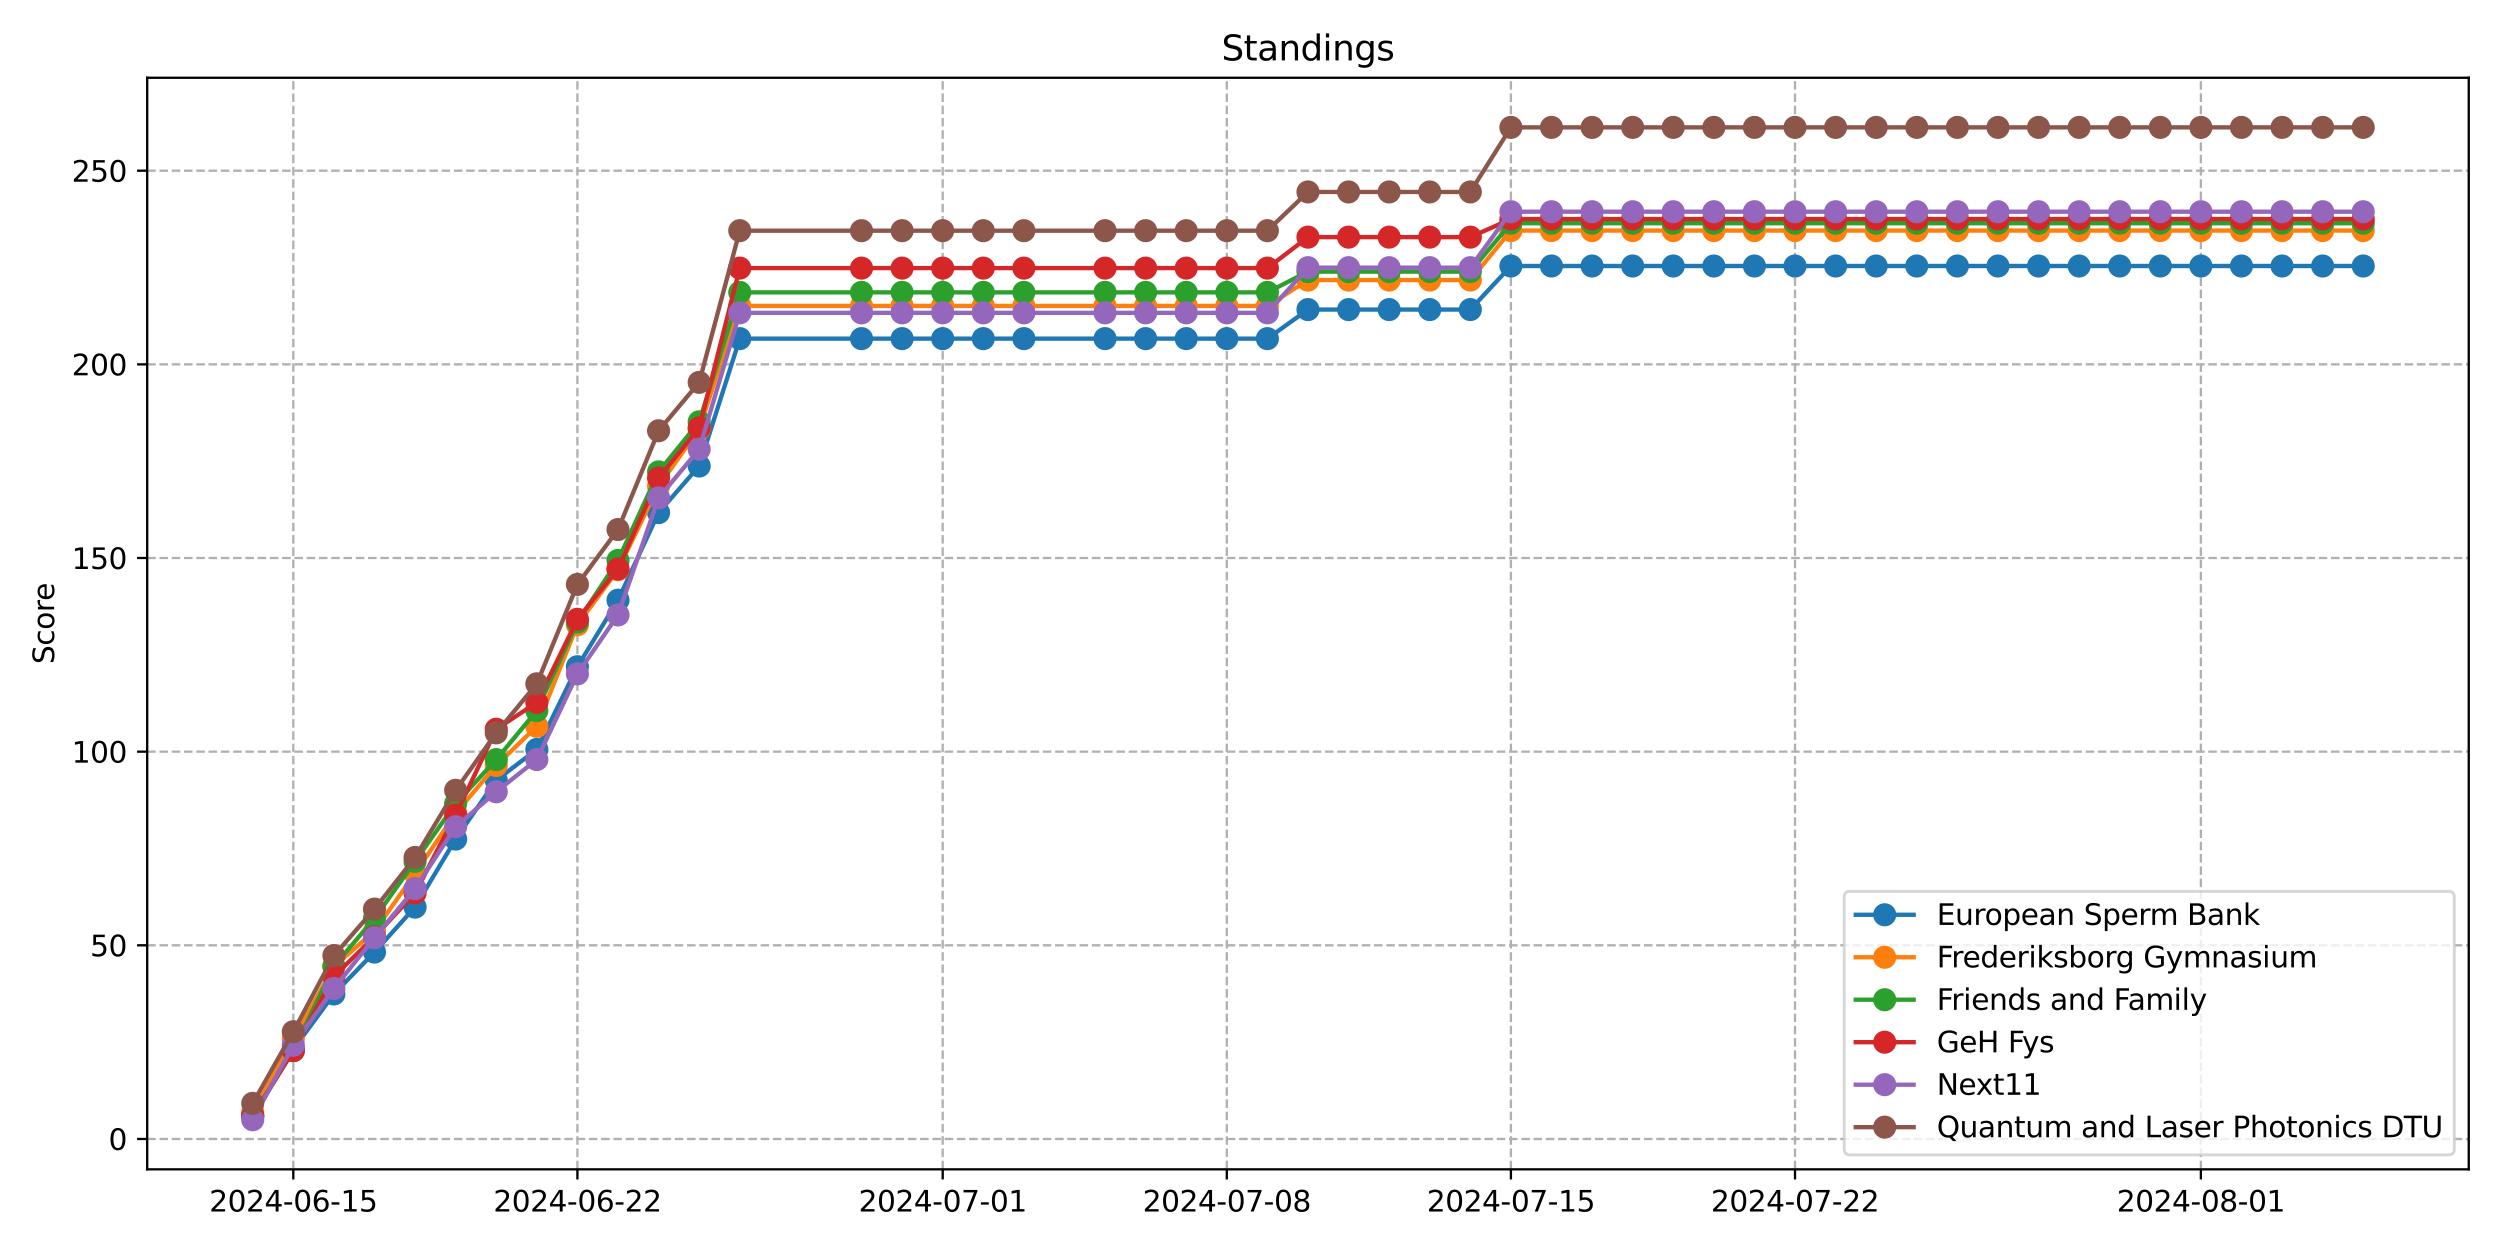 <?xml version="1.0" encoding="utf-8" standalone="no"?>
<!DOCTYPE svg PUBLIC "-//W3C//DTD SVG 1.1//EN"
  "http://www.w3.org/Graphics/SVG/1.1/DTD/svg11.dtd">
<svg xmlns:xlink="http://www.w3.org/1999/xlink" width="864pt" height="432pt" viewBox="0 0 864 432" xmlns="http://www.w3.org/2000/svg" version="1.1">
 <defs>
  <style type="text/css">*{stroke-linejoin: round; stroke-linecap: butt}</style>
 </defs>
 <g id="figure_1">
  <g id="patch_1">
   <path d="M 0 432 
L 864 432 
L 864 0 
L 0 0 
z
" style="fill: #ffffff"/>
  </g>
  <g id="axes_1">
   <g id="patch_2">
    <path d="M 50.87 404.12 
L 853.2 404.12 
L 853.2 26.88 
L 50.87 26.88 
z
" style="fill: #ffffff"/>
   </g>
   <g id="matplotlib.axis_1">
    <g id="xtick_1">
     <g id="line2d_1">
      <path d="M 101.366 404.12 
L 101.366 26.88 
" clip-path="url(#p2ca6c98487)" style="fill: none; stroke-dasharray: 2.96,1.28; stroke-dashoffset: 0; stroke: #b0b0b0; stroke-width: 0.8"/>
     </g>
     <g id="line2d_2">
      <defs>
       <path id="md5df3e9140" d="M 0 0 
L 0 3.5 
" style="stroke: #000000; stroke-width: 0.8"/>
      </defs>
      <g>
       <use xlink:href="#md5df3e9140" x="101.366" y="404.12" style="stroke: #000000; stroke-width: 0.8"/>
      </g>
     </g>
     <g id="text_1">
      <!-- 2024-06-15 -->
      <g transform="translate(72.308 418.718) scale(0.1 -0.1)">
       <defs>
        <path id="DejaVuSans-32" d="M 1228 531 
L 3431 531 
L 3431 0 
L 469 0 
L 469 531 
Q 828 903 1448 1529 
Q 2069 2156 2228 2338 
Q 2531 2678 2651 2914 
Q 2772 3150 2772 3378 
Q 2772 3750 2511 3984 
Q 2250 4219 1831 4219 
Q 1534 4219 1204 4116 
Q 875 4013 500 3803 
L 500 4441 
Q 881 4594 1212 4672 
Q 1544 4750 1819 4750 
Q 2544 4750 2975 4387 
Q 3406 4025 3406 3419 
Q 3406 3131 3298 2873 
Q 3191 2616 2906 2266 
Q 2828 2175 2409 1742 
Q 1991 1309 1228 531 
z
" transform="scale(0.016)"/>
        <path id="DejaVuSans-30" d="M 2034 4250 
Q 1547 4250 1301 3770 
Q 1056 3291 1056 2328 
Q 1056 1369 1301 889 
Q 1547 409 2034 409 
Q 2525 409 2770 889 
Q 3016 1369 3016 2328 
Q 3016 3291 2770 3770 
Q 2525 4250 2034 4250 
z
M 2034 4750 
Q 2819 4750 3233 4129 
Q 3647 3509 3647 2328 
Q 3647 1150 3233 529 
Q 2819 -91 2034 -91 
Q 1250 -91 836 529 
Q 422 1150 422 2328 
Q 422 3509 836 4129 
Q 1250 4750 2034 4750 
z
" transform="scale(0.016)"/>
        <path id="DejaVuSans-34" d="M 2419 4116 
L 825 1625 
L 2419 1625 
L 2419 4116 
z
M 2253 4666 
L 3047 4666 
L 3047 1625 
L 3713 1625 
L 3713 1100 
L 3047 1100 
L 3047 0 
L 2419 0 
L 2419 1100 
L 313 1100 
L 313 1709 
L 2253 4666 
z
" transform="scale(0.016)"/>
        <path id="DejaVuSans-2d" d="M 313 2009 
L 1997 2009 
L 1997 1497 
L 313 1497 
L 313 2009 
z
" transform="scale(0.016)"/>
        <path id="DejaVuSans-36" d="M 2113 2584 
Q 1688 2584 1439 2293 
Q 1191 2003 1191 1497 
Q 1191 994 1439 701 
Q 1688 409 2113 409 
Q 2538 409 2786 701 
Q 3034 994 3034 1497 
Q 3034 2003 2786 2293 
Q 2538 2584 2113 2584 
z
M 3366 4563 
L 3366 3988 
Q 3128 4100 2886 4159 
Q 2644 4219 2406 4219 
Q 1781 4219 1451 3797 
Q 1122 3375 1075 2522 
Q 1259 2794 1537 2939 
Q 1816 3084 2150 3084 
Q 2853 3084 3261 2657 
Q 3669 2231 3669 1497 
Q 3669 778 3244 343 
Q 2819 -91 2113 -91 
Q 1303 -91 875 529 
Q 447 1150 447 2328 
Q 447 3434 972 4092 
Q 1497 4750 2381 4750 
Q 2619 4750 2861 4703 
Q 3103 4656 3366 4563 
z
" transform="scale(0.016)"/>
        <path id="DejaVuSans-31" d="M 794 531 
L 1825 531 
L 1825 4091 
L 703 3866 
L 703 4441 
L 1819 4666 
L 2450 4666 
L 2450 531 
L 3481 531 
L 3481 0 
L 794 0 
L 794 531 
z
" transform="scale(0.016)"/>
        <path id="DejaVuSans-35" d="M 691 4666 
L 3169 4666 
L 3169 4134 
L 1269 4134 
L 1269 2991 
Q 1406 3038 1543 3061 
Q 1681 3084 1819 3084 
Q 2600 3084 3056 2656 
Q 3513 2228 3513 1497 
Q 3513 744 3044 326 
Q 2575 -91 1722 -91 
Q 1428 -91 1123 -41 
Q 819 9 494 109 
L 494 744 
Q 775 591 1075 516 
Q 1375 441 1709 441 
Q 2250 441 2565 725 
Q 2881 1009 2881 1497 
Q 2881 1984 2565 2268 
Q 2250 2553 1709 2553 
Q 1456 2553 1204 2497 
Q 953 2441 691 2322 
L 691 4666 
z
" transform="scale(0.016)"/>
       </defs>
       <use xlink:href="#DejaVuSans-32"/>
       <use xlink:href="#DejaVuSans-30" x="63.623"/>
       <use xlink:href="#DejaVuSans-32" x="127.246"/>
       <use xlink:href="#DejaVuSans-34" x="190.869"/>
       <use xlink:href="#DejaVuSans-2d" x="254.492"/>
       <use xlink:href="#DejaVuSans-30" x="290.576"/>
       <use xlink:href="#DejaVuSans-36" x="354.199"/>
       <use xlink:href="#DejaVuSans-2d" x="417.822"/>
       <use xlink:href="#DejaVuSans-31" x="453.906"/>
       <use xlink:href="#DejaVuSans-35" x="517.529"/>
      </g>
     </g>
    </g>
    <g id="xtick_2">
     <g id="line2d_3">
      <path d="M 199.554 404.12 
L 199.554 26.88 
" clip-path="url(#p2ca6c98487)" style="fill: none; stroke-dasharray: 2.96,1.28; stroke-dashoffset: 0; stroke: #b0b0b0; stroke-width: 0.8"/>
     </g>
     <g id="line2d_4">
      <g>
       <use xlink:href="#md5df3e9140" x="199.554" y="404.12" style="stroke: #000000; stroke-width: 0.8"/>
      </g>
     </g>
     <g id="text_2">
      <!-- 2024-06-22 -->
      <g transform="translate(170.496 418.718) scale(0.1 -0.1)">
       <use xlink:href="#DejaVuSans-32"/>
       <use xlink:href="#DejaVuSans-30" x="63.623"/>
       <use xlink:href="#DejaVuSans-32" x="127.246"/>
       <use xlink:href="#DejaVuSans-34" x="190.869"/>
       <use xlink:href="#DejaVuSans-2d" x="254.492"/>
       <use xlink:href="#DejaVuSans-30" x="290.576"/>
       <use xlink:href="#DejaVuSans-36" x="354.199"/>
       <use xlink:href="#DejaVuSans-2d" x="417.822"/>
       <use xlink:href="#DejaVuSans-32" x="453.906"/>
       <use xlink:href="#DejaVuSans-32" x="517.529"/>
      </g>
     </g>
    </g>
    <g id="xtick_3">
     <g id="line2d_5">
      <path d="M 325.794 404.12 
L 325.794 26.88 
" clip-path="url(#p2ca6c98487)" style="fill: none; stroke-dasharray: 2.96,1.28; stroke-dashoffset: 0; stroke: #b0b0b0; stroke-width: 0.8"/>
     </g>
     <g id="line2d_6">
      <g>
       <use xlink:href="#md5df3e9140" x="325.794" y="404.12" style="stroke: #000000; stroke-width: 0.8"/>
      </g>
     </g>
     <g id="text_3">
      <!-- 2024-07-01 -->
      <g transform="translate(296.736 418.718) scale(0.1 -0.1)">
       <defs>
        <path id="DejaVuSans-37" d="M 525 4666 
L 3525 4666 
L 3525 4397 
L 1831 0 
L 1172 0 
L 2766 4134 
L 525 4134 
L 525 4666 
z
" transform="scale(0.016)"/>
       </defs>
       <use xlink:href="#DejaVuSans-32"/>
       <use xlink:href="#DejaVuSans-30" x="63.623"/>
       <use xlink:href="#DejaVuSans-32" x="127.246"/>
       <use xlink:href="#DejaVuSans-34" x="190.869"/>
       <use xlink:href="#DejaVuSans-2d" x="254.492"/>
       <use xlink:href="#DejaVuSans-30" x="290.576"/>
       <use xlink:href="#DejaVuSans-37" x="354.199"/>
       <use xlink:href="#DejaVuSans-2d" x="417.822"/>
       <use xlink:href="#DejaVuSans-30" x="453.906"/>
       <use xlink:href="#DejaVuSans-31" x="517.529"/>
      </g>
     </g>
    </g>
    <g id="xtick_4">
     <g id="line2d_7">
      <path d="M 423.982 404.12 
L 423.982 26.88 
" clip-path="url(#p2ca6c98487)" style="fill: none; stroke-dasharray: 2.96,1.28; stroke-dashoffset: 0; stroke: #b0b0b0; stroke-width: 0.8"/>
     </g>
     <g id="line2d_8">
      <g>
       <use xlink:href="#md5df3e9140" x="423.982" y="404.12" style="stroke: #000000; stroke-width: 0.8"/>
      </g>
     </g>
     <g id="text_4">
      <!-- 2024-07-08 -->
      <g transform="translate(394.924 418.718) scale(0.1 -0.1)">
       <defs>
        <path id="DejaVuSans-38" d="M 2034 2216 
Q 1584 2216 1326 1975 
Q 1069 1734 1069 1313 
Q 1069 891 1326 650 
Q 1584 409 2034 409 
Q 2484 409 2743 651 
Q 3003 894 3003 1313 
Q 3003 1734 2745 1975 
Q 2488 2216 2034 2216 
z
M 1403 2484 
Q 997 2584 770 2862 
Q 544 3141 544 3541 
Q 544 4100 942 4425 
Q 1341 4750 2034 4750 
Q 2731 4750 3128 4425 
Q 3525 4100 3525 3541 
Q 3525 3141 3298 2862 
Q 3072 2584 2669 2484 
Q 3125 2378 3379 2068 
Q 3634 1759 3634 1313 
Q 3634 634 3220 271 
Q 2806 -91 2034 -91 
Q 1263 -91 848 271 
Q 434 634 434 1313 
Q 434 1759 690 2068 
Q 947 2378 1403 2484 
z
M 1172 3481 
Q 1172 3119 1398 2916 
Q 1625 2713 2034 2713 
Q 2441 2713 2670 2916 
Q 2900 3119 2900 3481 
Q 2900 3844 2670 4047 
Q 2441 4250 2034 4250 
Q 1625 4250 1398 4047 
Q 1172 3844 1172 3481 
z
" transform="scale(0.016)"/>
       </defs>
       <use xlink:href="#DejaVuSans-32"/>
       <use xlink:href="#DejaVuSans-30" x="63.623"/>
       <use xlink:href="#DejaVuSans-32" x="127.246"/>
       <use xlink:href="#DejaVuSans-34" x="190.869"/>
       <use xlink:href="#DejaVuSans-2d" x="254.492"/>
       <use xlink:href="#DejaVuSans-30" x="290.576"/>
       <use xlink:href="#DejaVuSans-37" x="354.199"/>
       <use xlink:href="#DejaVuSans-2d" x="417.822"/>
       <use xlink:href="#DejaVuSans-30" x="453.906"/>
       <use xlink:href="#DejaVuSans-38" x="517.529"/>
      </g>
     </g>
    </g>
    <g id="xtick_5">
     <g id="line2d_9">
      <path d="M 522.169 404.12 
L 522.169 26.88 
" clip-path="url(#p2ca6c98487)" style="fill: none; stroke-dasharray: 2.96,1.28; stroke-dashoffset: 0; stroke: #b0b0b0; stroke-width: 0.8"/>
     </g>
     <g id="line2d_10">
      <g>
       <use xlink:href="#md5df3e9140" x="522.169" y="404.12" style="stroke: #000000; stroke-width: 0.8"/>
      </g>
     </g>
     <g id="text_5">
      <!-- 2024-07-15 -->
      <g transform="translate(493.111 418.718) scale(0.1 -0.1)">
       <use xlink:href="#DejaVuSans-32"/>
       <use xlink:href="#DejaVuSans-30" x="63.623"/>
       <use xlink:href="#DejaVuSans-32" x="127.246"/>
       <use xlink:href="#DejaVuSans-34" x="190.869"/>
       <use xlink:href="#DejaVuSans-2d" x="254.492"/>
       <use xlink:href="#DejaVuSans-30" x="290.576"/>
       <use xlink:href="#DejaVuSans-37" x="354.199"/>
       <use xlink:href="#DejaVuSans-2d" x="417.822"/>
       <use xlink:href="#DejaVuSans-31" x="453.906"/>
       <use xlink:href="#DejaVuSans-35" x="517.529"/>
      </g>
     </g>
    </g>
    <g id="xtick_6">
     <g id="line2d_11">
      <path d="M 620.356 404.12 
L 620.356 26.88 
" clip-path="url(#p2ca6c98487)" style="fill: none; stroke-dasharray: 2.96,1.28; stroke-dashoffset: 0; stroke: #b0b0b0; stroke-width: 0.8"/>
     </g>
     <g id="line2d_12">
      <g>
       <use xlink:href="#md5df3e9140" x="620.356" y="404.12" style="stroke: #000000; stroke-width: 0.8"/>
      </g>
     </g>
     <g id="text_6">
      <!-- 2024-07-22 -->
      <g transform="translate(591.298 418.718) scale(0.1 -0.1)">
       <use xlink:href="#DejaVuSans-32"/>
       <use xlink:href="#DejaVuSans-30" x="63.623"/>
       <use xlink:href="#DejaVuSans-32" x="127.246"/>
       <use xlink:href="#DejaVuSans-34" x="190.869"/>
       <use xlink:href="#DejaVuSans-2d" x="254.492"/>
       <use xlink:href="#DejaVuSans-30" x="290.576"/>
       <use xlink:href="#DejaVuSans-37" x="354.199"/>
       <use xlink:href="#DejaVuSans-2d" x="417.822"/>
       <use xlink:href="#DejaVuSans-32" x="453.906"/>
       <use xlink:href="#DejaVuSans-32" x="517.529"/>
      </g>
     </g>
    </g>
    <g id="xtick_7">
     <g id="line2d_13">
      <path d="M 760.623 404.12 
L 760.623 26.88 
" clip-path="url(#p2ca6c98487)" style="fill: none; stroke-dasharray: 2.96,1.28; stroke-dashoffset: 0; stroke: #b0b0b0; stroke-width: 0.8"/>
     </g>
     <g id="line2d_14">
      <g>
       <use xlink:href="#md5df3e9140" x="760.623" y="404.12" style="stroke: #000000; stroke-width: 0.8"/>
      </g>
     </g>
     <g id="text_7">
      <!-- 2024-08-01 -->
      <g transform="translate(731.566 418.718) scale(0.1 -0.1)">
       <use xlink:href="#DejaVuSans-32"/>
       <use xlink:href="#DejaVuSans-30" x="63.623"/>
       <use xlink:href="#DejaVuSans-32" x="127.246"/>
       <use xlink:href="#DejaVuSans-34" x="190.869"/>
       <use xlink:href="#DejaVuSans-2d" x="254.492"/>
       <use xlink:href="#DejaVuSans-30" x="290.576"/>
       <use xlink:href="#DejaVuSans-38" x="354.199"/>
       <use xlink:href="#DejaVuSans-2d" x="417.822"/>
       <use xlink:href="#DejaVuSans-30" x="453.906"/>
       <use xlink:href="#DejaVuSans-31" x="517.529"/>
      </g>
     </g>
    </g>
   </g>
   <g id="matplotlib.axis_2">
    <g id="ytick_1">
     <g id="line2d_15">
      <path d="M 50.87 393.62 
L 853.2 393.62 
" clip-path="url(#p2ca6c98487)" style="fill: none; stroke-dasharray: 2.96,1.28; stroke-dashoffset: 0; stroke: #b0b0b0; stroke-width: 0.8"/>
     </g>
     <g id="line2d_16">
      <defs>
       <path id="mf69a94b8eb" d="M 0 0 
L -3.5 0 
" style="stroke: #000000; stroke-width: 0.8"/>
      </defs>
      <g>
       <use xlink:href="#mf69a94b8eb" x="50.87" y="393.62" style="stroke: #000000; stroke-width: 0.8"/>
      </g>
     </g>
     <g id="text_8">
      <!-- 0 -->
      <g transform="translate(37.508 397.419) scale(0.1 -0.1)">
       <use xlink:href="#DejaVuSans-30"/>
      </g>
     </g>
    </g>
    <g id="ytick_2">
     <g id="line2d_17">
      <path d="M 50.87 326.696 
L 853.2 326.696 
" clip-path="url(#p2ca6c98487)" style="fill: none; stroke-dasharray: 2.96,1.28; stroke-dashoffset: 0; stroke: #b0b0b0; stroke-width: 0.8"/>
     </g>
     <g id="line2d_18">
      <g>
       <use xlink:href="#mf69a94b8eb" x="50.87" y="326.696" style="stroke: #000000; stroke-width: 0.8"/>
      </g>
     </g>
     <g id="text_9">
      <!-- 50 -->
      <g transform="translate(31.145 330.495) scale(0.1 -0.1)">
       <use xlink:href="#DejaVuSans-35"/>
       <use xlink:href="#DejaVuSans-30" x="63.623"/>
      </g>
     </g>
    </g>
    <g id="ytick_3">
     <g id="line2d_19">
      <path d="M 50.87 259.772 
L 853.2 259.772 
" clip-path="url(#p2ca6c98487)" style="fill: none; stroke-dasharray: 2.96,1.28; stroke-dashoffset: 0; stroke: #b0b0b0; stroke-width: 0.8"/>
     </g>
     <g id="line2d_20">
      <g>
       <use xlink:href="#mf69a94b8eb" x="50.87" y="259.772" style="stroke: #000000; stroke-width: 0.8"/>
      </g>
     </g>
     <g id="text_10">
      <!-- 100 -->
      <g transform="translate(24.782 263.571) scale(0.1 -0.1)">
       <use xlink:href="#DejaVuSans-31"/>
       <use xlink:href="#DejaVuSans-30" x="63.623"/>
       <use xlink:href="#DejaVuSans-30" x="127.246"/>
      </g>
     </g>
    </g>
    <g id="ytick_4">
     <g id="line2d_21">
      <path d="M 50.87 192.847 
L 853.2 192.847 
" clip-path="url(#p2ca6c98487)" style="fill: none; stroke-dasharray: 2.96,1.28; stroke-dashoffset: 0; stroke: #b0b0b0; stroke-width: 0.8"/>
     </g>
     <g id="line2d_22">
      <g>
       <use xlink:href="#mf69a94b8eb" x="50.87" y="192.847" style="stroke: #000000; stroke-width: 0.8"/>
      </g>
     </g>
     <g id="text_11">
      <!-- 150 -->
      <g transform="translate(24.782 196.647) scale(0.1 -0.1)">
       <use xlink:href="#DejaVuSans-31"/>
       <use xlink:href="#DejaVuSans-35" x="63.623"/>
       <use xlink:href="#DejaVuSans-30" x="127.246"/>
      </g>
     </g>
    </g>
    <g id="ytick_5">
     <g id="line2d_23">
      <path d="M 50.87 125.923 
L 853.2 125.923 
" clip-path="url(#p2ca6c98487)" style="fill: none; stroke-dasharray: 2.96,1.28; stroke-dashoffset: 0; stroke: #b0b0b0; stroke-width: 0.8"/>
     </g>
     <g id="line2d_24">
      <g>
       <use xlink:href="#mf69a94b8eb" x="50.87" y="125.923" style="stroke: #000000; stroke-width: 0.8"/>
      </g>
     </g>
     <g id="text_12">
      <!-- 200 -->
      <g transform="translate(24.782 129.722) scale(0.1 -0.1)">
       <use xlink:href="#DejaVuSans-32"/>
       <use xlink:href="#DejaVuSans-30" x="63.623"/>
       <use xlink:href="#DejaVuSans-30" x="127.246"/>
      </g>
     </g>
    </g>
    <g id="ytick_6">
     <g id="line2d_25">
      <path d="M 50.87 58.999 
L 853.2 58.999 
" clip-path="url(#p2ca6c98487)" style="fill: none; stroke-dasharray: 2.96,1.28; stroke-dashoffset: 0; stroke: #b0b0b0; stroke-width: 0.8"/>
     </g>
     <g id="line2d_26">
      <g>
       <use xlink:href="#mf69a94b8eb" x="50.87" y="58.999" style="stroke: #000000; stroke-width: 0.8"/>
      </g>
     </g>
     <g id="text_13">
      <!-- 250 -->
      <g transform="translate(24.782 62.798) scale(0.1 -0.1)">
       <use xlink:href="#DejaVuSans-32"/>
       <use xlink:href="#DejaVuSans-35" x="63.623"/>
       <use xlink:href="#DejaVuSans-30" x="127.246"/>
      </g>
     </g>
    </g>
    <g id="text_14">
     <!-- Score -->
     <g transform="translate(18.703 229.502) rotate(-90) scale(0.1 -0.1)">
      <defs>
       <path id="DejaVuSans-53" d="M 3425 4513 
L 3425 3897 
Q 3066 4069 2747 4153 
Q 2428 4238 2131 4238 
Q 1616 4238 1336 4038 
Q 1056 3838 1056 3469 
Q 1056 3159 1242 3001 
Q 1428 2844 1947 2747 
L 2328 2669 
Q 3034 2534 3370 2195 
Q 3706 1856 3706 1288 
Q 3706 609 3251 259 
Q 2797 -91 1919 -91 
Q 1588 -91 1214 -16 
Q 841 59 441 206 
L 441 856 
Q 825 641 1194 531 
Q 1563 422 1919 422 
Q 2459 422 2753 634 
Q 3047 847 3047 1241 
Q 3047 1584 2836 1778 
Q 2625 1972 2144 2069 
L 1759 2144 
Q 1053 2284 737 2584 
Q 422 2884 422 3419 
Q 422 4038 858 4394 
Q 1294 4750 2059 4750 
Q 2388 4750 2728 4690 
Q 3069 4631 3425 4513 
z
" transform="scale(0.016)"/>
       <path id="DejaVuSans-63" d="M 3122 3366 
L 3122 2828 
Q 2878 2963 2633 3030 
Q 2388 3097 2138 3097 
Q 1578 3097 1268 2742 
Q 959 2388 959 1747 
Q 959 1106 1268 751 
Q 1578 397 2138 397 
Q 2388 397 2633 464 
Q 2878 531 3122 666 
L 3122 134 
Q 2881 22 2623 -34 
Q 2366 -91 2075 -91 
Q 1284 -91 818 406 
Q 353 903 353 1747 
Q 353 2603 823 3093 
Q 1294 3584 2113 3584 
Q 2378 3584 2631 3529 
Q 2884 3475 3122 3366 
z
" transform="scale(0.016)"/>
       <path id="DejaVuSans-6f" d="M 1959 3097 
Q 1497 3097 1228 2736 
Q 959 2375 959 1747 
Q 959 1119 1226 758 
Q 1494 397 1959 397 
Q 2419 397 2687 759 
Q 2956 1122 2956 1747 
Q 2956 2369 2687 2733 
Q 2419 3097 1959 3097 
z
M 1959 3584 
Q 2709 3584 3137 3096 
Q 3566 2609 3566 1747 
Q 3566 888 3137 398 
Q 2709 -91 1959 -91 
Q 1206 -91 779 398 
Q 353 888 353 1747 
Q 353 2609 779 3096 
Q 1206 3584 1959 3584 
z
" transform="scale(0.016)"/>
       <path id="DejaVuSans-72" d="M 2631 2963 
Q 2534 3019 2420 3045 
Q 2306 3072 2169 3072 
Q 1681 3072 1420 2755 
Q 1159 2438 1159 1844 
L 1159 0 
L 581 0 
L 581 3500 
L 1159 3500 
L 1159 2956 
Q 1341 3275 1631 3429 
Q 1922 3584 2338 3584 
Q 2397 3584 2469 3576 
Q 2541 3569 2628 3553 
L 2631 2963 
z
" transform="scale(0.016)"/>
       <path id="DejaVuSans-65" d="M 3597 1894 
L 3597 1613 
L 953 1613 
Q 991 1019 1311 708 
Q 1631 397 2203 397 
Q 2534 397 2845 478 
Q 3156 559 3463 722 
L 3463 178 
Q 3153 47 2828 -22 
Q 2503 -91 2169 -91 
Q 1331 -91 842 396 
Q 353 884 353 1716 
Q 353 2575 817 3079 
Q 1281 3584 2069 3584 
Q 2775 3584 3186 3129 
Q 3597 2675 3597 1894 
z
M 3022 2063 
Q 3016 2534 2758 2815 
Q 2500 3097 2075 3097 
Q 1594 3097 1305 2825 
Q 1016 2553 972 2059 
L 3022 2063 
z
" transform="scale(0.016)"/>
      </defs>
      <use xlink:href="#DejaVuSans-53"/>
      <use xlink:href="#DejaVuSans-63" x="63.477"/>
      <use xlink:href="#DejaVuSans-6f" x="118.457"/>
      <use xlink:href="#DejaVuSans-72" x="179.639"/>
      <use xlink:href="#DejaVuSans-65" x="218.502"/>
     </g>
    </g>
   </g>
   <g id="line2d_27">
    <path d="M 87.34 385.776 
L 101.366 362.64 
L 115.393 343.518 
L 129.42 329.034 
L 143.447 313.498 
L 157.473 289.979 
L 171.5 269.663 
L 185.527 259.003 
L 199.554 230.416 
L 213.58 207.423 
L 227.607 177.164 
L 241.634 161.054 
L 255.661 117.028 
L 297.741 117.028 
L 311.768 117.028 
L 325.794 117.028 
L 339.821 117.028 
L 353.848 117.028 
L 381.901 117.028 
L 395.928 117.028 
L 409.955 117.028 
L 423.982 117.028 
L 438.008 117.028 
L 452.035 106.989 
L 466.062 106.989 
L 480.088 106.989 
L 494.115 106.989 
L 508.142 106.989 
L 522.169 91.931 
L 536.195 91.931 
L 550.222 91.931 
L 564.249 91.931 
L 578.276 91.931 
L 592.302 91.931 
L 606.329 91.931 
L 620.356 91.931 
L 634.383 91.931 
L 648.409 91.931 
L 662.436 91.931 
L 676.463 91.931 
L 690.49 91.931 
L 704.516 91.931 
L 718.543 91.931 
L 732.57 91.931 
L 746.597 91.931 
L 760.623 91.931 
L 774.65 91.931 
L 788.677 91.931 
L 802.704 91.931 
L 816.73 91.931 
" clip-path="url(#p2ca6c98487)" style="fill: none; stroke: #1f77b4; stroke-width: 1.5; stroke-linecap: square"/>
    <defs>
     <path id="mb901f2492c" d="M 0 3.5 
C 0.928 3.5 1.819 3.131 2.475 2.475 
C 3.131 1.819 3.5 0.928 3.5 0 
C 3.5 -0.928 3.131 -1.819 2.475 -2.475 
C 1.819 -3.131 0.928 -3.5 0 -3.5 
C -0.928 -3.5 -1.819 -3.131 -2.475 -2.475 
C -3.131 -1.819 -3.5 -0.928 -3.5 0 
C -3.5 0.928 -3.131 1.819 -2.475 2.475 
C -1.819 3.131 -0.928 3.5 0 3.5 
z
" style="stroke: #1f77b4"/>
    </defs>
    <g clip-path="url(#p2ca6c98487)">
     <use xlink:href="#mb901f2492c" x="87.34" y="385.776" style="fill: #1f77b4; stroke: #1f77b4"/>
     <use xlink:href="#mb901f2492c" x="101.366" y="362.64" style="fill: #1f77b4; stroke: #1f77b4"/>
     <use xlink:href="#mb901f2492c" x="115.393" y="343.518" style="fill: #1f77b4; stroke: #1f77b4"/>
     <use xlink:href="#mb901f2492c" x="129.42" y="329.034" style="fill: #1f77b4; stroke: #1f77b4"/>
     <use xlink:href="#mb901f2492c" x="143.447" y="313.498" style="fill: #1f77b4; stroke: #1f77b4"/>
     <use xlink:href="#mb901f2492c" x="157.473" y="289.979" style="fill: #1f77b4; stroke: #1f77b4"/>
     <use xlink:href="#mb901f2492c" x="171.5" y="269.663" style="fill: #1f77b4; stroke: #1f77b4"/>
     <use xlink:href="#mb901f2492c" x="185.527" y="259.003" style="fill: #1f77b4; stroke: #1f77b4"/>
     <use xlink:href="#mb901f2492c" x="199.554" y="230.416" style="fill: #1f77b4; stroke: #1f77b4"/>
     <use xlink:href="#mb901f2492c" x="213.58" y="207.423" style="fill: #1f77b4; stroke: #1f77b4"/>
     <use xlink:href="#mb901f2492c" x="227.607" y="177.164" style="fill: #1f77b4; stroke: #1f77b4"/>
     <use xlink:href="#mb901f2492c" x="241.634" y="161.054" style="fill: #1f77b4; stroke: #1f77b4"/>
     <use xlink:href="#mb901f2492c" x="255.661" y="117.028" style="fill: #1f77b4; stroke: #1f77b4"/>
     <use xlink:href="#mb901f2492c" x="297.741" y="117.028" style="fill: #1f77b4; stroke: #1f77b4"/>
     <use xlink:href="#mb901f2492c" x="311.768" y="117.028" style="fill: #1f77b4; stroke: #1f77b4"/>
     <use xlink:href="#mb901f2492c" x="325.794" y="117.028" style="fill: #1f77b4; stroke: #1f77b4"/>
     <use xlink:href="#mb901f2492c" x="339.821" y="117.028" style="fill: #1f77b4; stroke: #1f77b4"/>
     <use xlink:href="#mb901f2492c" x="353.848" y="117.028" style="fill: #1f77b4; stroke: #1f77b4"/>
     <use xlink:href="#mb901f2492c" x="381.901" y="117.028" style="fill: #1f77b4; stroke: #1f77b4"/>
     <use xlink:href="#mb901f2492c" x="395.928" y="117.028" style="fill: #1f77b4; stroke: #1f77b4"/>
     <use xlink:href="#mb901f2492c" x="409.955" y="117.028" style="fill: #1f77b4; stroke: #1f77b4"/>
     <use xlink:href="#mb901f2492c" x="423.982" y="117.028" style="fill: #1f77b4; stroke: #1f77b4"/>
     <use xlink:href="#mb901f2492c" x="438.008" y="117.028" style="fill: #1f77b4; stroke: #1f77b4"/>
     <use xlink:href="#mb901f2492c" x="452.035" y="106.989" style="fill: #1f77b4; stroke: #1f77b4"/>
     <use xlink:href="#mb901f2492c" x="466.062" y="106.989" style="fill: #1f77b4; stroke: #1f77b4"/>
     <use xlink:href="#mb901f2492c" x="480.088" y="106.989" style="fill: #1f77b4; stroke: #1f77b4"/>
     <use xlink:href="#mb901f2492c" x="494.115" y="106.989" style="fill: #1f77b4; stroke: #1f77b4"/>
     <use xlink:href="#mb901f2492c" x="508.142" y="106.989" style="fill: #1f77b4; stroke: #1f77b4"/>
     <use xlink:href="#mb901f2492c" x="522.169" y="91.931" style="fill: #1f77b4; stroke: #1f77b4"/>
     <use xlink:href="#mb901f2492c" x="536.195" y="91.931" style="fill: #1f77b4; stroke: #1f77b4"/>
     <use xlink:href="#mb901f2492c" x="550.222" y="91.931" style="fill: #1f77b4; stroke: #1f77b4"/>
     <use xlink:href="#mb901f2492c" x="564.249" y="91.931" style="fill: #1f77b4; stroke: #1f77b4"/>
     <use xlink:href="#mb901f2492c" x="578.276" y="91.931" style="fill: #1f77b4; stroke: #1f77b4"/>
     <use xlink:href="#mb901f2492c" x="592.302" y="91.931" style="fill: #1f77b4; stroke: #1f77b4"/>
     <use xlink:href="#mb901f2492c" x="606.329" y="91.931" style="fill: #1f77b4; stroke: #1f77b4"/>
     <use xlink:href="#mb901f2492c" x="620.356" y="91.931" style="fill: #1f77b4; stroke: #1f77b4"/>
     <use xlink:href="#mb901f2492c" x="634.383" y="91.931" style="fill: #1f77b4; stroke: #1f77b4"/>
     <use xlink:href="#mb901f2492c" x="648.409" y="91.931" style="fill: #1f77b4; stroke: #1f77b4"/>
     <use xlink:href="#mb901f2492c" x="662.436" y="91.931" style="fill: #1f77b4; stroke: #1f77b4"/>
     <use xlink:href="#mb901f2492c" x="676.463" y="91.931" style="fill: #1f77b4; stroke: #1f77b4"/>
     <use xlink:href="#mb901f2492c" x="690.49" y="91.931" style="fill: #1f77b4; stroke: #1f77b4"/>
     <use xlink:href="#mb901f2492c" x="704.516" y="91.931" style="fill: #1f77b4; stroke: #1f77b4"/>
     <use xlink:href="#mb901f2492c" x="718.543" y="91.931" style="fill: #1f77b4; stroke: #1f77b4"/>
     <use xlink:href="#mb901f2492c" x="732.57" y="91.931" style="fill: #1f77b4; stroke: #1f77b4"/>
     <use xlink:href="#mb901f2492c" x="746.597" y="91.931" style="fill: #1f77b4; stroke: #1f77b4"/>
     <use xlink:href="#mb901f2492c" x="760.623" y="91.931" style="fill: #1f77b4; stroke: #1f77b4"/>
     <use xlink:href="#mb901f2492c" x="774.65" y="91.931" style="fill: #1f77b4; stroke: #1f77b4"/>
     <use xlink:href="#mb901f2492c" x="788.677" y="91.931" style="fill: #1f77b4; stroke: #1f77b4"/>
     <use xlink:href="#mb901f2492c" x="802.704" y="91.931" style="fill: #1f77b4; stroke: #1f77b4"/>
     <use xlink:href="#mb901f2492c" x="816.73" y="91.931" style="fill: #1f77b4; stroke: #1f77b4"/>
    </g>
   </g>
   <g id="line2d_28">
    <path d="M 87.34 384.417 
L 101.366 359.134 
L 115.393 334 
L 129.42 321.805 
L 143.447 301.877 
L 157.473 281.056 
L 171.5 264.548 
L 185.527 251.014 
L 199.554 215.916 
L 213.58 196.88 
L 227.607 168.028 
L 241.634 148.249 
L 255.661 105.714 
L 297.741 105.714 
L 311.768 105.714 
L 325.794 105.714 
L 339.821 105.714 
L 353.848 105.714 
L 381.901 105.714 
L 395.928 105.714 
L 409.955 105.714 
L 423.982 105.714 
L 438.008 105.714 
L 452.035 96.791 
L 466.062 96.791 
L 480.088 96.791 
L 494.115 96.791 
L 508.142 96.791 
L 522.169 79.688 
L 536.195 79.688 
L 550.222 79.688 
L 564.249 79.688 
L 578.276 79.688 
L 592.302 79.688 
L 606.329 79.688 
L 620.356 79.688 
L 634.383 79.688 
L 648.409 79.688 
L 662.436 79.688 
L 676.463 79.688 
L 690.49 79.688 
L 704.516 79.688 
L 718.543 79.688 
L 732.57 79.688 
L 746.597 79.688 
L 760.623 79.688 
L 774.65 79.688 
L 788.677 79.688 
L 802.704 79.688 
L 816.73 79.688 
" clip-path="url(#p2ca6c98487)" style="fill: none; stroke: #ff7f0e; stroke-width: 1.5; stroke-linecap: square"/>
    <defs>
     <path id="m2883da2a98" d="M 0 3.5 
C 0.928 3.5 1.819 3.131 2.475 2.475 
C 3.131 1.819 3.5 0.928 3.5 0 
C 3.5 -0.928 3.131 -1.819 2.475 -2.475 
C 1.819 -3.131 0.928 -3.5 0 -3.5 
C -0.928 -3.5 -1.819 -3.131 -2.475 -2.475 
C -3.131 -1.819 -3.5 -0.928 -3.5 0 
C -3.5 0.928 -3.131 1.819 -2.475 2.475 
C -1.819 3.131 -0.928 3.5 0 3.5 
z
" style="stroke: #ff7f0e"/>
    </defs>
    <g clip-path="url(#p2ca6c98487)">
     <use xlink:href="#m2883da2a98" x="87.34" y="384.417" style="fill: #ff7f0e; stroke: #ff7f0e"/>
     <use xlink:href="#m2883da2a98" x="101.366" y="359.134" style="fill: #ff7f0e; stroke: #ff7f0e"/>
     <use xlink:href="#m2883da2a98" x="115.393" y="334" style="fill: #ff7f0e; stroke: #ff7f0e"/>
     <use xlink:href="#m2883da2a98" x="129.42" y="321.805" style="fill: #ff7f0e; stroke: #ff7f0e"/>
     <use xlink:href="#m2883da2a98" x="143.447" y="301.877" style="fill: #ff7f0e; stroke: #ff7f0e"/>
     <use xlink:href="#m2883da2a98" x="157.473" y="281.056" style="fill: #ff7f0e; stroke: #ff7f0e"/>
     <use xlink:href="#m2883da2a98" x="171.5" y="264.548" style="fill: #ff7f0e; stroke: #ff7f0e"/>
     <use xlink:href="#m2883da2a98" x="185.527" y="251.014" style="fill: #ff7f0e; stroke: #ff7f0e"/>
     <use xlink:href="#m2883da2a98" x="199.554" y="215.916" style="fill: #ff7f0e; stroke: #ff7f0e"/>
     <use xlink:href="#m2883da2a98" x="213.58" y="196.88" style="fill: #ff7f0e; stroke: #ff7f0e"/>
     <use xlink:href="#m2883da2a98" x="227.607" y="168.028" style="fill: #ff7f0e; stroke: #ff7f0e"/>
     <use xlink:href="#m2883da2a98" x="241.634" y="148.249" style="fill: #ff7f0e; stroke: #ff7f0e"/>
     <use xlink:href="#m2883da2a98" x="255.661" y="105.714" style="fill: #ff7f0e; stroke: #ff7f0e"/>
     <use xlink:href="#m2883da2a98" x="297.741" y="105.714" style="fill: #ff7f0e; stroke: #ff7f0e"/>
     <use xlink:href="#m2883da2a98" x="311.768" y="105.714" style="fill: #ff7f0e; stroke: #ff7f0e"/>
     <use xlink:href="#m2883da2a98" x="325.794" y="105.714" style="fill: #ff7f0e; stroke: #ff7f0e"/>
     <use xlink:href="#m2883da2a98" x="339.821" y="105.714" style="fill: #ff7f0e; stroke: #ff7f0e"/>
     <use xlink:href="#m2883da2a98" x="353.848" y="105.714" style="fill: #ff7f0e; stroke: #ff7f0e"/>
     <use xlink:href="#m2883da2a98" x="381.901" y="105.714" style="fill: #ff7f0e; stroke: #ff7f0e"/>
     <use xlink:href="#m2883da2a98" x="395.928" y="105.714" style="fill: #ff7f0e; stroke: #ff7f0e"/>
     <use xlink:href="#m2883da2a98" x="409.955" y="105.714" style="fill: #ff7f0e; stroke: #ff7f0e"/>
     <use xlink:href="#m2883da2a98" x="423.982" y="105.714" style="fill: #ff7f0e; stroke: #ff7f0e"/>
     <use xlink:href="#m2883da2a98" x="438.008" y="105.714" style="fill: #ff7f0e; stroke: #ff7f0e"/>
     <use xlink:href="#m2883da2a98" x="452.035" y="96.791" style="fill: #ff7f0e; stroke: #ff7f0e"/>
     <use xlink:href="#m2883da2a98" x="466.062" y="96.791" style="fill: #ff7f0e; stroke: #ff7f0e"/>
     <use xlink:href="#m2883da2a98" x="480.088" y="96.791" style="fill: #ff7f0e; stroke: #ff7f0e"/>
     <use xlink:href="#m2883da2a98" x="494.115" y="96.791" style="fill: #ff7f0e; stroke: #ff7f0e"/>
     <use xlink:href="#m2883da2a98" x="508.142" y="96.791" style="fill: #ff7f0e; stroke: #ff7f0e"/>
     <use xlink:href="#m2883da2a98" x="522.169" y="79.688" style="fill: #ff7f0e; stroke: #ff7f0e"/>
     <use xlink:href="#m2883da2a98" x="536.195" y="79.688" style="fill: #ff7f0e; stroke: #ff7f0e"/>
     <use xlink:href="#m2883da2a98" x="550.222" y="79.688" style="fill: #ff7f0e; stroke: #ff7f0e"/>
     <use xlink:href="#m2883da2a98" x="564.249" y="79.688" style="fill: #ff7f0e; stroke: #ff7f0e"/>
     <use xlink:href="#m2883da2a98" x="578.276" y="79.688" style="fill: #ff7f0e; stroke: #ff7f0e"/>
     <use xlink:href="#m2883da2a98" x="592.302" y="79.688" style="fill: #ff7f0e; stroke: #ff7f0e"/>
     <use xlink:href="#m2883da2a98" x="606.329" y="79.688" style="fill: #ff7f0e; stroke: #ff7f0e"/>
     <use xlink:href="#m2883da2a98" x="620.356" y="79.688" style="fill: #ff7f0e; stroke: #ff7f0e"/>
     <use xlink:href="#m2883da2a98" x="634.383" y="79.688" style="fill: #ff7f0e; stroke: #ff7f0e"/>
     <use xlink:href="#m2883da2a98" x="648.409" y="79.688" style="fill: #ff7f0e; stroke: #ff7f0e"/>
     <use xlink:href="#m2883da2a98" x="662.436" y="79.688" style="fill: #ff7f0e; stroke: #ff7f0e"/>
     <use xlink:href="#m2883da2a98" x="676.463" y="79.688" style="fill: #ff7f0e; stroke: #ff7f0e"/>
     <use xlink:href="#m2883da2a98" x="690.49" y="79.688" style="fill: #ff7f0e; stroke: #ff7f0e"/>
     <use xlink:href="#m2883da2a98" x="704.516" y="79.688" style="fill: #ff7f0e; stroke: #ff7f0e"/>
     <use xlink:href="#m2883da2a98" x="718.543" y="79.688" style="fill: #ff7f0e; stroke: #ff7f0e"/>
     <use xlink:href="#m2883da2a98" x="732.57" y="79.688" style="fill: #ff7f0e; stroke: #ff7f0e"/>
     <use xlink:href="#m2883da2a98" x="746.597" y="79.688" style="fill: #ff7f0e; stroke: #ff7f0e"/>
     <use xlink:href="#m2883da2a98" x="760.623" y="79.688" style="fill: #ff7f0e; stroke: #ff7f0e"/>
     <use xlink:href="#m2883da2a98" x="774.65" y="79.688" style="fill: #ff7f0e; stroke: #ff7f0e"/>
     <use xlink:href="#m2883da2a98" x="788.677" y="79.688" style="fill: #ff7f0e; stroke: #ff7f0e"/>
     <use xlink:href="#m2883da2a98" x="802.704" y="79.688" style="fill: #ff7f0e; stroke: #ff7f0e"/>
     <use xlink:href="#m2883da2a98" x="816.73" y="79.688" style="fill: #ff7f0e; stroke: #ff7f0e"/>
    </g>
   </g>
   <g id="line2d_29">
    <path d="M 87.34 385.562 
L 101.366 363.095 
L 115.393 333.935 
L 129.42 317.395 
L 143.447 297.7 
L 157.473 277.719 
L 171.5 262.517 
L 185.527 245.595 
L 199.554 215.001 
L 213.58 193.681 
L 227.607 163.087 
L 241.634 145.782 
L 255.661 101.039 
L 297.741 101.039 
L 311.768 101.039 
L 325.794 101.039 
L 339.821 101.039 
L 353.848 101.039 
L 381.901 101.039 
L 395.928 101.039 
L 409.955 101.039 
L 423.982 101.039 
L 438.008 101.039 
L 452.035 93.868 
L 466.062 93.868 
L 480.088 93.868 
L 494.115 93.868 
L 508.142 93.868 
L 522.169 77.137 
L 536.195 77.137 
L 550.222 77.137 
L 564.249 77.137 
L 578.276 77.137 
L 592.302 77.137 
L 606.329 77.137 
L 620.356 77.137 
L 634.383 77.137 
L 648.409 77.137 
L 662.436 77.137 
L 676.463 77.137 
L 690.49 77.137 
L 704.516 77.137 
L 718.543 77.137 
L 732.57 77.137 
L 746.597 77.137 
L 760.623 77.137 
L 774.65 77.137 
L 788.677 77.137 
L 802.704 77.137 
L 816.73 77.137 
" clip-path="url(#p2ca6c98487)" style="fill: none; stroke: #2ca02c; stroke-width: 1.5; stroke-linecap: square"/>
    <defs>
     <path id="m11bf948914" d="M 0 3.5 
C 0.928 3.5 1.819 3.131 2.475 2.475 
C 3.131 1.819 3.5 0.928 3.5 0 
C 3.5 -0.928 3.131 -1.819 2.475 -2.475 
C 1.819 -3.131 0.928 -3.5 0 -3.5 
C -0.928 -3.5 -1.819 -3.131 -2.475 -2.475 
C -3.131 -1.819 -3.5 -0.928 -3.5 0 
C -3.5 0.928 -3.131 1.819 -2.475 2.475 
C -1.819 3.131 -0.928 3.5 0 3.5 
z
" style="stroke: #2ca02c"/>
    </defs>
    <g clip-path="url(#p2ca6c98487)">
     <use xlink:href="#m11bf948914" x="87.34" y="385.562" style="fill: #2ca02c; stroke: #2ca02c"/>
     <use xlink:href="#m11bf948914" x="101.366" y="363.095" style="fill: #2ca02c; stroke: #2ca02c"/>
     <use xlink:href="#m11bf948914" x="115.393" y="333.935" style="fill: #2ca02c; stroke: #2ca02c"/>
     <use xlink:href="#m11bf948914" x="129.42" y="317.395" style="fill: #2ca02c; stroke: #2ca02c"/>
     <use xlink:href="#m11bf948914" x="143.447" y="297.7" style="fill: #2ca02c; stroke: #2ca02c"/>
     <use xlink:href="#m11bf948914" x="157.473" y="277.719" style="fill: #2ca02c; stroke: #2ca02c"/>
     <use xlink:href="#m11bf948914" x="171.5" y="262.517" style="fill: #2ca02c; stroke: #2ca02c"/>
     <use xlink:href="#m11bf948914" x="185.527" y="245.595" style="fill: #2ca02c; stroke: #2ca02c"/>
     <use xlink:href="#m11bf948914" x="199.554" y="215.001" style="fill: #2ca02c; stroke: #2ca02c"/>
     <use xlink:href="#m11bf948914" x="213.58" y="193.681" style="fill: #2ca02c; stroke: #2ca02c"/>
     <use xlink:href="#m11bf948914" x="227.607" y="163.087" style="fill: #2ca02c; stroke: #2ca02c"/>
     <use xlink:href="#m11bf948914" x="241.634" y="145.782" style="fill: #2ca02c; stroke: #2ca02c"/>
     <use xlink:href="#m11bf948914" x="255.661" y="101.039" style="fill: #2ca02c; stroke: #2ca02c"/>
     <use xlink:href="#m11bf948914" x="297.741" y="101.039" style="fill: #2ca02c; stroke: #2ca02c"/>
     <use xlink:href="#m11bf948914" x="311.768" y="101.039" style="fill: #2ca02c; stroke: #2ca02c"/>
     <use xlink:href="#m11bf948914" x="325.794" y="101.039" style="fill: #2ca02c; stroke: #2ca02c"/>
     <use xlink:href="#m11bf948914" x="339.821" y="101.039" style="fill: #2ca02c; stroke: #2ca02c"/>
     <use xlink:href="#m11bf948914" x="353.848" y="101.039" style="fill: #2ca02c; stroke: #2ca02c"/>
     <use xlink:href="#m11bf948914" x="381.901" y="101.039" style="fill: #2ca02c; stroke: #2ca02c"/>
     <use xlink:href="#m11bf948914" x="395.928" y="101.039" style="fill: #2ca02c; stroke: #2ca02c"/>
     <use xlink:href="#m11bf948914" x="409.955" y="101.039" style="fill: #2ca02c; stroke: #2ca02c"/>
     <use xlink:href="#m11bf948914" x="423.982" y="101.039" style="fill: #2ca02c; stroke: #2ca02c"/>
     <use xlink:href="#m11bf948914" x="438.008" y="101.039" style="fill: #2ca02c; stroke: #2ca02c"/>
     <use xlink:href="#m11bf948914" x="452.035" y="93.868" style="fill: #2ca02c; stroke: #2ca02c"/>
     <use xlink:href="#m11bf948914" x="466.062" y="93.868" style="fill: #2ca02c; stroke: #2ca02c"/>
     <use xlink:href="#m11bf948914" x="480.088" y="93.868" style="fill: #2ca02c; stroke: #2ca02c"/>
     <use xlink:href="#m11bf948914" x="494.115" y="93.868" style="fill: #2ca02c; stroke: #2ca02c"/>
     <use xlink:href="#m11bf948914" x="508.142" y="93.868" style="fill: #2ca02c; stroke: #2ca02c"/>
     <use xlink:href="#m11bf948914" x="522.169" y="77.137" style="fill: #2ca02c; stroke: #2ca02c"/>
     <use xlink:href="#m11bf948914" x="536.195" y="77.137" style="fill: #2ca02c; stroke: #2ca02c"/>
     <use xlink:href="#m11bf948914" x="550.222" y="77.137" style="fill: #2ca02c; stroke: #2ca02c"/>
     <use xlink:href="#m11bf948914" x="564.249" y="77.137" style="fill: #2ca02c; stroke: #2ca02c"/>
     <use xlink:href="#m11bf948914" x="578.276" y="77.137" style="fill: #2ca02c; stroke: #2ca02c"/>
     <use xlink:href="#m11bf948914" x="592.302" y="77.137" style="fill: #2ca02c; stroke: #2ca02c"/>
     <use xlink:href="#m11bf948914" x="606.329" y="77.137" style="fill: #2ca02c; stroke: #2ca02c"/>
     <use xlink:href="#m11bf948914" x="620.356" y="77.137" style="fill: #2ca02c; stroke: #2ca02c"/>
     <use xlink:href="#m11bf948914" x="634.383" y="77.137" style="fill: #2ca02c; stroke: #2ca02c"/>
     <use xlink:href="#m11bf948914" x="648.409" y="77.137" style="fill: #2ca02c; stroke: #2ca02c"/>
     <use xlink:href="#m11bf948914" x="662.436" y="77.137" style="fill: #2ca02c; stroke: #2ca02c"/>
     <use xlink:href="#m11bf948914" x="676.463" y="77.137" style="fill: #2ca02c; stroke: #2ca02c"/>
     <use xlink:href="#m11bf948914" x="690.49" y="77.137" style="fill: #2ca02c; stroke: #2ca02c"/>
     <use xlink:href="#m11bf948914" x="704.516" y="77.137" style="fill: #2ca02c; stroke: #2ca02c"/>
     <use xlink:href="#m11bf948914" x="718.543" y="77.137" style="fill: #2ca02c; stroke: #2ca02c"/>
     <use xlink:href="#m11bf948914" x="732.57" y="77.137" style="fill: #2ca02c; stroke: #2ca02c"/>
     <use xlink:href="#m11bf948914" x="746.597" y="77.137" style="fill: #2ca02c; stroke: #2ca02c"/>
     <use xlink:href="#m11bf948914" x="760.623" y="77.137" style="fill: #2ca02c; stroke: #2ca02c"/>
     <use xlink:href="#m11bf948914" x="774.65" y="77.137" style="fill: #2ca02c; stroke: #2ca02c"/>
     <use xlink:href="#m11bf948914" x="788.677" y="77.137" style="fill: #2ca02c; stroke: #2ca02c"/>
     <use xlink:href="#m11bf948914" x="802.704" y="77.137" style="fill: #2ca02c; stroke: #2ca02c"/>
     <use xlink:href="#m11bf948914" x="816.73" y="77.137" style="fill: #2ca02c; stroke: #2ca02c"/>
    </g>
   </g>
   <g id="line2d_30">
    <path d="M 87.34 385.61 
L 101.366 363.123 
L 115.393 337.424 
L 129.42 323.772 
L 143.447 308.602 
L 157.473 281.654 
L 171.5 252.029 
L 185.527 242.749 
L 199.554 214.016 
L 213.58 196.616 
L 227.607 165.206 
L 241.634 147.895 
L 255.661 92.66 
L 297.741 92.66 
L 311.768 92.66 
L 325.794 92.66 
L 339.821 92.66 
L 353.848 92.66 
L 381.901 92.66 
L 395.928 92.66 
L 409.955 92.66 
L 423.982 92.66 
L 438.008 92.66 
L 452.035 81.952 
L 466.062 81.952 
L 480.088 81.952 
L 494.115 81.952 
L 508.142 81.952 
L 522.169 75.706 
L 536.195 75.706 
L 550.222 75.706 
L 564.249 75.706 
L 578.276 75.706 
L 592.302 75.706 
L 606.329 75.706 
L 620.356 75.706 
L 634.383 75.706 
L 648.409 75.706 
L 662.436 75.706 
L 676.463 75.706 
L 690.49 75.706 
L 704.516 75.706 
L 718.543 75.706 
L 732.57 75.706 
L 746.597 75.706 
L 760.623 75.706 
L 774.65 75.706 
L 788.677 75.706 
L 802.704 75.706 
L 816.73 75.706 
" clip-path="url(#p2ca6c98487)" style="fill: none; stroke: #d62728; stroke-width: 1.5; stroke-linecap: square"/>
    <defs>
     <path id="m62418633b4" d="M 0 3.5 
C 0.928 3.5 1.819 3.131 2.475 2.475 
C 3.131 1.819 3.5 0.928 3.5 0 
C 3.5 -0.928 3.131 -1.819 2.475 -2.475 
C 1.819 -3.131 0.928 -3.5 0 -3.5 
C -0.928 -3.5 -1.819 -3.131 -2.475 -2.475 
C -3.131 -1.819 -3.5 -0.928 -3.5 0 
C -3.5 0.928 -3.131 1.819 -2.475 2.475 
C -1.819 3.131 -0.928 3.5 0 3.5 
z
" style="stroke: #d62728"/>
    </defs>
    <g clip-path="url(#p2ca6c98487)">
     <use xlink:href="#m62418633b4" x="87.34" y="385.61" style="fill: #d62728; stroke: #d62728"/>
     <use xlink:href="#m62418633b4" x="101.366" y="363.123" style="fill: #d62728; stroke: #d62728"/>
     <use xlink:href="#m62418633b4" x="115.393" y="337.424" style="fill: #d62728; stroke: #d62728"/>
     <use xlink:href="#m62418633b4" x="129.42" y="323.772" style="fill: #d62728; stroke: #d62728"/>
     <use xlink:href="#m62418633b4" x="143.447" y="308.602" style="fill: #d62728; stroke: #d62728"/>
     <use xlink:href="#m62418633b4" x="157.473" y="281.654" style="fill: #d62728; stroke: #d62728"/>
     <use xlink:href="#m62418633b4" x="171.5" y="252.029" style="fill: #d62728; stroke: #d62728"/>
     <use xlink:href="#m62418633b4" x="185.527" y="242.749" style="fill: #d62728; stroke: #d62728"/>
     <use xlink:href="#m62418633b4" x="199.554" y="214.016" style="fill: #d62728; stroke: #d62728"/>
     <use xlink:href="#m62418633b4" x="213.58" y="196.616" style="fill: #d62728; stroke: #d62728"/>
     <use xlink:href="#m62418633b4" x="227.607" y="165.206" style="fill: #d62728; stroke: #d62728"/>
     <use xlink:href="#m62418633b4" x="241.634" y="147.895" style="fill: #d62728; stroke: #d62728"/>
     <use xlink:href="#m62418633b4" x="255.661" y="92.66" style="fill: #d62728; stroke: #d62728"/>
     <use xlink:href="#m62418633b4" x="297.741" y="92.66" style="fill: #d62728; stroke: #d62728"/>
     <use xlink:href="#m62418633b4" x="311.768" y="92.66" style="fill: #d62728; stroke: #d62728"/>
     <use xlink:href="#m62418633b4" x="325.794" y="92.66" style="fill: #d62728; stroke: #d62728"/>
     <use xlink:href="#m62418633b4" x="339.821" y="92.66" style="fill: #d62728; stroke: #d62728"/>
     <use xlink:href="#m62418633b4" x="353.848" y="92.66" style="fill: #d62728; stroke: #d62728"/>
     <use xlink:href="#m62418633b4" x="381.901" y="92.66" style="fill: #d62728; stroke: #d62728"/>
     <use xlink:href="#m62418633b4" x="395.928" y="92.66" style="fill: #d62728; stroke: #d62728"/>
     <use xlink:href="#m62418633b4" x="409.955" y="92.66" style="fill: #d62728; stroke: #d62728"/>
     <use xlink:href="#m62418633b4" x="423.982" y="92.66" style="fill: #d62728; stroke: #d62728"/>
     <use xlink:href="#m62418633b4" x="438.008" y="92.66" style="fill: #d62728; stroke: #d62728"/>
     <use xlink:href="#m62418633b4" x="452.035" y="81.952" style="fill: #d62728; stroke: #d62728"/>
     <use xlink:href="#m62418633b4" x="466.062" y="81.952" style="fill: #d62728; stroke: #d62728"/>
     <use xlink:href="#m62418633b4" x="480.088" y="81.952" style="fill: #d62728; stroke: #d62728"/>
     <use xlink:href="#m62418633b4" x="494.115" y="81.952" style="fill: #d62728; stroke: #d62728"/>
     <use xlink:href="#m62418633b4" x="508.142" y="81.952" style="fill: #d62728; stroke: #d62728"/>
     <use xlink:href="#m62418633b4" x="522.169" y="75.706" style="fill: #d62728; stroke: #d62728"/>
     <use xlink:href="#m62418633b4" x="536.195" y="75.706" style="fill: #d62728; stroke: #d62728"/>
     <use xlink:href="#m62418633b4" x="550.222" y="75.706" style="fill: #d62728; stroke: #d62728"/>
     <use xlink:href="#m62418633b4" x="564.249" y="75.706" style="fill: #d62728; stroke: #d62728"/>
     <use xlink:href="#m62418633b4" x="578.276" y="75.706" style="fill: #d62728; stroke: #d62728"/>
     <use xlink:href="#m62418633b4" x="592.302" y="75.706" style="fill: #d62728; stroke: #d62728"/>
     <use xlink:href="#m62418633b4" x="606.329" y="75.706" style="fill: #d62728; stroke: #d62728"/>
     <use xlink:href="#m62418633b4" x="620.356" y="75.706" style="fill: #d62728; stroke: #d62728"/>
     <use xlink:href="#m62418633b4" x="634.383" y="75.706" style="fill: #d62728; stroke: #d62728"/>
     <use xlink:href="#m62418633b4" x="648.409" y="75.706" style="fill: #d62728; stroke: #d62728"/>
     <use xlink:href="#m62418633b4" x="662.436" y="75.706" style="fill: #d62728; stroke: #d62728"/>
     <use xlink:href="#m62418633b4" x="676.463" y="75.706" style="fill: #d62728; stroke: #d62728"/>
     <use xlink:href="#m62418633b4" x="690.49" y="75.706" style="fill: #d62728; stroke: #d62728"/>
     <use xlink:href="#m62418633b4" x="704.516" y="75.706" style="fill: #d62728; stroke: #d62728"/>
     <use xlink:href="#m62418633b4" x="718.543" y="75.706" style="fill: #d62728; stroke: #d62728"/>
     <use xlink:href="#m62418633b4" x="732.57" y="75.706" style="fill: #d62728; stroke: #d62728"/>
     <use xlink:href="#m62418633b4" x="746.597" y="75.706" style="fill: #d62728; stroke: #d62728"/>
     <use xlink:href="#m62418633b4" x="760.623" y="75.706" style="fill: #d62728; stroke: #d62728"/>
     <use xlink:href="#m62418633b4" x="774.65" y="75.706" style="fill: #d62728; stroke: #d62728"/>
     <use xlink:href="#m62418633b4" x="788.677" y="75.706" style="fill: #d62728; stroke: #d62728"/>
     <use xlink:href="#m62418633b4" x="802.704" y="75.706" style="fill: #d62728; stroke: #d62728"/>
     <use xlink:href="#m62418633b4" x="816.73" y="75.706" style="fill: #d62728; stroke: #d62728"/>
    </g>
   </g>
   <g id="line2d_31">
    <path d="M 87.34 386.973 
L 101.366 361.244 
L 115.393 341.613 
L 129.42 324.064 
L 143.447 307.11 
L 157.473 285.694 
L 171.5 273.648 
L 185.527 262.494 
L 199.554 232.898 
L 213.58 212.524 
L 227.607 172.072 
L 241.634 155.266 
L 255.661 108.122 
L 297.741 108.122 
L 311.768 108.122 
L 325.794 108.122 
L 339.821 108.122 
L 353.848 108.122 
L 381.901 108.122 
L 395.928 108.122 
L 409.955 108.122 
L 423.982 108.122 
L 438.008 108.122 
L 452.035 92.506 
L 466.062 92.506 
L 480.088 92.506 
L 494.115 92.506 
L 508.142 92.506 
L 522.169 73.173 
L 536.195 73.173 
L 550.222 73.173 
L 564.249 73.173 
L 578.276 73.173 
L 592.302 73.173 
L 606.329 73.173 
L 620.356 73.173 
L 634.383 73.173 
L 648.409 73.173 
L 662.436 73.173 
L 676.463 73.173 
L 690.49 73.173 
L 704.516 73.173 
L 718.543 73.173 
L 732.57 73.173 
L 746.597 73.173 
L 760.623 73.173 
L 774.65 73.173 
L 788.677 73.173 
L 802.704 73.173 
L 816.73 73.173 
" clip-path="url(#p2ca6c98487)" style="fill: none; stroke: #9467bd; stroke-width: 1.5; stroke-linecap: square"/>
    <defs>
     <path id="mb2cf0da013" d="M 0 3.5 
C 0.928 3.5 1.819 3.131 2.475 2.475 
C 3.131 1.819 3.5 0.928 3.5 0 
C 3.5 -0.928 3.131 -1.819 2.475 -2.475 
C 1.819 -3.131 0.928 -3.5 0 -3.5 
C -0.928 -3.5 -1.819 -3.131 -2.475 -2.475 
C -3.131 -1.819 -3.5 -0.928 -3.5 0 
C -3.5 0.928 -3.131 1.819 -2.475 2.475 
C -1.819 3.131 -0.928 3.5 0 3.5 
z
" style="stroke: #9467bd"/>
    </defs>
    <g clip-path="url(#p2ca6c98487)">
     <use xlink:href="#mb2cf0da013" x="87.34" y="386.973" style="fill: #9467bd; stroke: #9467bd"/>
     <use xlink:href="#mb2cf0da013" x="101.366" y="361.244" style="fill: #9467bd; stroke: #9467bd"/>
     <use xlink:href="#mb2cf0da013" x="115.393" y="341.613" style="fill: #9467bd; stroke: #9467bd"/>
     <use xlink:href="#mb2cf0da013" x="129.42" y="324.064" style="fill: #9467bd; stroke: #9467bd"/>
     <use xlink:href="#mb2cf0da013" x="143.447" y="307.11" style="fill: #9467bd; stroke: #9467bd"/>
     <use xlink:href="#mb2cf0da013" x="157.473" y="285.694" style="fill: #9467bd; stroke: #9467bd"/>
     <use xlink:href="#mb2cf0da013" x="171.5" y="273.648" style="fill: #9467bd; stroke: #9467bd"/>
     <use xlink:href="#mb2cf0da013" x="185.527" y="262.494" style="fill: #9467bd; stroke: #9467bd"/>
     <use xlink:href="#mb2cf0da013" x="199.554" y="232.898" style="fill: #9467bd; stroke: #9467bd"/>
     <use xlink:href="#mb2cf0da013" x="213.58" y="212.524" style="fill: #9467bd; stroke: #9467bd"/>
     <use xlink:href="#mb2cf0da013" x="227.607" y="172.072" style="fill: #9467bd; stroke: #9467bd"/>
     <use xlink:href="#mb2cf0da013" x="241.634" y="155.266" style="fill: #9467bd; stroke: #9467bd"/>
     <use xlink:href="#mb2cf0da013" x="255.661" y="108.122" style="fill: #9467bd; stroke: #9467bd"/>
     <use xlink:href="#mb2cf0da013" x="297.741" y="108.122" style="fill: #9467bd; stroke: #9467bd"/>
     <use xlink:href="#mb2cf0da013" x="311.768" y="108.122" style="fill: #9467bd; stroke: #9467bd"/>
     <use xlink:href="#mb2cf0da013" x="325.794" y="108.122" style="fill: #9467bd; stroke: #9467bd"/>
     <use xlink:href="#mb2cf0da013" x="339.821" y="108.122" style="fill: #9467bd; stroke: #9467bd"/>
     <use xlink:href="#mb2cf0da013" x="353.848" y="108.122" style="fill: #9467bd; stroke: #9467bd"/>
     <use xlink:href="#mb2cf0da013" x="381.901" y="108.122" style="fill: #9467bd; stroke: #9467bd"/>
     <use xlink:href="#mb2cf0da013" x="395.928" y="108.122" style="fill: #9467bd; stroke: #9467bd"/>
     <use xlink:href="#mb2cf0da013" x="409.955" y="108.122" style="fill: #9467bd; stroke: #9467bd"/>
     <use xlink:href="#mb2cf0da013" x="423.982" y="108.122" style="fill: #9467bd; stroke: #9467bd"/>
     <use xlink:href="#mb2cf0da013" x="438.008" y="108.122" style="fill: #9467bd; stroke: #9467bd"/>
     <use xlink:href="#mb2cf0da013" x="452.035" y="92.506" style="fill: #9467bd; stroke: #9467bd"/>
     <use xlink:href="#mb2cf0da013" x="466.062" y="92.506" style="fill: #9467bd; stroke: #9467bd"/>
     <use xlink:href="#mb2cf0da013" x="480.088" y="92.506" style="fill: #9467bd; stroke: #9467bd"/>
     <use xlink:href="#mb2cf0da013" x="494.115" y="92.506" style="fill: #9467bd; stroke: #9467bd"/>
     <use xlink:href="#mb2cf0da013" x="508.142" y="92.506" style="fill: #9467bd; stroke: #9467bd"/>
     <use xlink:href="#mb2cf0da013" x="522.169" y="73.173" style="fill: #9467bd; stroke: #9467bd"/>
     <use xlink:href="#mb2cf0da013" x="536.195" y="73.173" style="fill: #9467bd; stroke: #9467bd"/>
     <use xlink:href="#mb2cf0da013" x="550.222" y="73.173" style="fill: #9467bd; stroke: #9467bd"/>
     <use xlink:href="#mb2cf0da013" x="564.249" y="73.173" style="fill: #9467bd; stroke: #9467bd"/>
     <use xlink:href="#mb2cf0da013" x="578.276" y="73.173" style="fill: #9467bd; stroke: #9467bd"/>
     <use xlink:href="#mb2cf0da013" x="592.302" y="73.173" style="fill: #9467bd; stroke: #9467bd"/>
     <use xlink:href="#mb2cf0da013" x="606.329" y="73.173" style="fill: #9467bd; stroke: #9467bd"/>
     <use xlink:href="#mb2cf0da013" x="620.356" y="73.173" style="fill: #9467bd; stroke: #9467bd"/>
     <use xlink:href="#mb2cf0da013" x="634.383" y="73.173" style="fill: #9467bd; stroke: #9467bd"/>
     <use xlink:href="#mb2cf0da013" x="648.409" y="73.173" style="fill: #9467bd; stroke: #9467bd"/>
     <use xlink:href="#mb2cf0da013" x="662.436" y="73.173" style="fill: #9467bd; stroke: #9467bd"/>
     <use xlink:href="#mb2cf0da013" x="676.463" y="73.173" style="fill: #9467bd; stroke: #9467bd"/>
     <use xlink:href="#mb2cf0da013" x="690.49" y="73.173" style="fill: #9467bd; stroke: #9467bd"/>
     <use xlink:href="#mb2cf0da013" x="704.516" y="73.173" style="fill: #9467bd; stroke: #9467bd"/>
     <use xlink:href="#mb2cf0da013" x="718.543" y="73.173" style="fill: #9467bd; stroke: #9467bd"/>
     <use xlink:href="#mb2cf0da013" x="732.57" y="73.173" style="fill: #9467bd; stroke: #9467bd"/>
     <use xlink:href="#mb2cf0da013" x="746.597" y="73.173" style="fill: #9467bd; stroke: #9467bd"/>
     <use xlink:href="#mb2cf0da013" x="760.623" y="73.173" style="fill: #9467bd; stroke: #9467bd"/>
     <use xlink:href="#mb2cf0da013" x="774.65" y="73.173" style="fill: #9467bd; stroke: #9467bd"/>
     <use xlink:href="#mb2cf0da013" x="788.677" y="73.173" style="fill: #9467bd; stroke: #9467bd"/>
     <use xlink:href="#mb2cf0da013" x="802.704" y="73.173" style="fill: #9467bd; stroke: #9467bd"/>
     <use xlink:href="#mb2cf0da013" x="816.73" y="73.173" style="fill: #9467bd; stroke: #9467bd"/>
    </g>
   </g>
   <g id="line2d_32">
    <path d="M 87.34 381.325 
L 101.366 356.563 
L 115.393 330.24 
L 129.42 314.178 
L 143.447 296.332 
L 157.473 273.131 
L 171.5 253.277 
L 185.527 236.323 
L 199.554 201.968 
L 213.58 183.007 
L 227.607 148.875 
L 241.634 132.144 
L 255.661 79.72 
L 297.741 79.72 
L 311.768 79.72 
L 325.794 79.72 
L 339.821 79.72 
L 353.848 79.72 
L 381.901 79.72 
L 395.928 79.72 
L 409.955 79.72 
L 423.982 79.72 
L 438.008 79.72 
L 452.035 66.335 
L 466.062 66.335 
L 480.088 66.335 
L 494.115 66.335 
L 508.142 66.335 
L 522.169 44.027 
L 536.195 44.027 
L 550.222 44.027 
L 564.249 44.027 
L 578.276 44.027 
L 592.302 44.027 
L 606.329 44.027 
L 620.356 44.027 
L 634.383 44.027 
L 648.409 44.027 
L 662.436 44.027 
L 676.463 44.027 
L 690.49 44.027 
L 704.516 44.027 
L 718.543 44.027 
L 732.57 44.027 
L 746.597 44.027 
L 760.623 44.027 
L 774.65 44.027 
L 788.677 44.027 
L 802.704 44.027 
L 816.73 44.027 
" clip-path="url(#p2ca6c98487)" style="fill: none; stroke: #8c564b; stroke-width: 1.5; stroke-linecap: square"/>
    <defs>
     <path id="m5003babf57" d="M 0 3.5 
C 0.928 3.5 1.819 3.131 2.475 2.475 
C 3.131 1.819 3.5 0.928 3.5 0 
C 3.5 -0.928 3.131 -1.819 2.475 -2.475 
C 1.819 -3.131 0.928 -3.5 0 -3.5 
C -0.928 -3.5 -1.819 -3.131 -2.475 -2.475 
C -3.131 -1.819 -3.5 -0.928 -3.5 0 
C -3.5 0.928 -3.131 1.819 -2.475 2.475 
C -1.819 3.131 -0.928 3.5 0 3.5 
z
" style="stroke: #8c564b"/>
    </defs>
    <g clip-path="url(#p2ca6c98487)">
     <use xlink:href="#m5003babf57" x="87.34" y="381.325" style="fill: #8c564b; stroke: #8c564b"/>
     <use xlink:href="#m5003babf57" x="101.366" y="356.563" style="fill: #8c564b; stroke: #8c564b"/>
     <use xlink:href="#m5003babf57" x="115.393" y="330.24" style="fill: #8c564b; stroke: #8c564b"/>
     <use xlink:href="#m5003babf57" x="129.42" y="314.178" style="fill: #8c564b; stroke: #8c564b"/>
     <use xlink:href="#m5003babf57" x="143.447" y="296.332" style="fill: #8c564b; stroke: #8c564b"/>
     <use xlink:href="#m5003babf57" x="157.473" y="273.131" style="fill: #8c564b; stroke: #8c564b"/>
     <use xlink:href="#m5003babf57" x="171.5" y="253.277" style="fill: #8c564b; stroke: #8c564b"/>
     <use xlink:href="#m5003babf57" x="185.527" y="236.323" style="fill: #8c564b; stroke: #8c564b"/>
     <use xlink:href="#m5003babf57" x="199.554" y="201.968" style="fill: #8c564b; stroke: #8c564b"/>
     <use xlink:href="#m5003babf57" x="213.58" y="183.007" style="fill: #8c564b; stroke: #8c564b"/>
     <use xlink:href="#m5003babf57" x="227.607" y="148.875" style="fill: #8c564b; stroke: #8c564b"/>
     <use xlink:href="#m5003babf57" x="241.634" y="132.144" style="fill: #8c564b; stroke: #8c564b"/>
     <use xlink:href="#m5003babf57" x="255.661" y="79.72" style="fill: #8c564b; stroke: #8c564b"/>
     <use xlink:href="#m5003babf57" x="297.741" y="79.72" style="fill: #8c564b; stroke: #8c564b"/>
     <use xlink:href="#m5003babf57" x="311.768" y="79.72" style="fill: #8c564b; stroke: #8c564b"/>
     <use xlink:href="#m5003babf57" x="325.794" y="79.72" style="fill: #8c564b; stroke: #8c564b"/>
     <use xlink:href="#m5003babf57" x="339.821" y="79.72" style="fill: #8c564b; stroke: #8c564b"/>
     <use xlink:href="#m5003babf57" x="353.848" y="79.72" style="fill: #8c564b; stroke: #8c564b"/>
     <use xlink:href="#m5003babf57" x="381.901" y="79.72" style="fill: #8c564b; stroke: #8c564b"/>
     <use xlink:href="#m5003babf57" x="395.928" y="79.72" style="fill: #8c564b; stroke: #8c564b"/>
     <use xlink:href="#m5003babf57" x="409.955" y="79.72" style="fill: #8c564b; stroke: #8c564b"/>
     <use xlink:href="#m5003babf57" x="423.982" y="79.72" style="fill: #8c564b; stroke: #8c564b"/>
     <use xlink:href="#m5003babf57" x="438.008" y="79.72" style="fill: #8c564b; stroke: #8c564b"/>
     <use xlink:href="#m5003babf57" x="452.035" y="66.335" style="fill: #8c564b; stroke: #8c564b"/>
     <use xlink:href="#m5003babf57" x="466.062" y="66.335" style="fill: #8c564b; stroke: #8c564b"/>
     <use xlink:href="#m5003babf57" x="480.088" y="66.335" style="fill: #8c564b; stroke: #8c564b"/>
     <use xlink:href="#m5003babf57" x="494.115" y="66.335" style="fill: #8c564b; stroke: #8c564b"/>
     <use xlink:href="#m5003babf57" x="508.142" y="66.335" style="fill: #8c564b; stroke: #8c564b"/>
     <use xlink:href="#m5003babf57" x="522.169" y="44.027" style="fill: #8c564b; stroke: #8c564b"/>
     <use xlink:href="#m5003babf57" x="536.195" y="44.027" style="fill: #8c564b; stroke: #8c564b"/>
     <use xlink:href="#m5003babf57" x="550.222" y="44.027" style="fill: #8c564b; stroke: #8c564b"/>
     <use xlink:href="#m5003babf57" x="564.249" y="44.027" style="fill: #8c564b; stroke: #8c564b"/>
     <use xlink:href="#m5003babf57" x="578.276" y="44.027" style="fill: #8c564b; stroke: #8c564b"/>
     <use xlink:href="#m5003babf57" x="592.302" y="44.027" style="fill: #8c564b; stroke: #8c564b"/>
     <use xlink:href="#m5003babf57" x="606.329" y="44.027" style="fill: #8c564b; stroke: #8c564b"/>
     <use xlink:href="#m5003babf57" x="620.356" y="44.027" style="fill: #8c564b; stroke: #8c564b"/>
     <use xlink:href="#m5003babf57" x="634.383" y="44.027" style="fill: #8c564b; stroke: #8c564b"/>
     <use xlink:href="#m5003babf57" x="648.409" y="44.027" style="fill: #8c564b; stroke: #8c564b"/>
     <use xlink:href="#m5003babf57" x="662.436" y="44.027" style="fill: #8c564b; stroke: #8c564b"/>
     <use xlink:href="#m5003babf57" x="676.463" y="44.027" style="fill: #8c564b; stroke: #8c564b"/>
     <use xlink:href="#m5003babf57" x="690.49" y="44.027" style="fill: #8c564b; stroke: #8c564b"/>
     <use xlink:href="#m5003babf57" x="704.516" y="44.027" style="fill: #8c564b; stroke: #8c564b"/>
     <use xlink:href="#m5003babf57" x="718.543" y="44.027" style="fill: #8c564b; stroke: #8c564b"/>
     <use xlink:href="#m5003babf57" x="732.57" y="44.027" style="fill: #8c564b; stroke: #8c564b"/>
     <use xlink:href="#m5003babf57" x="746.597" y="44.027" style="fill: #8c564b; stroke: #8c564b"/>
     <use xlink:href="#m5003babf57" x="760.623" y="44.027" style="fill: #8c564b; stroke: #8c564b"/>
     <use xlink:href="#m5003babf57" x="774.65" y="44.027" style="fill: #8c564b; stroke: #8c564b"/>
     <use xlink:href="#m5003babf57" x="788.677" y="44.027" style="fill: #8c564b; stroke: #8c564b"/>
     <use xlink:href="#m5003babf57" x="802.704" y="44.027" style="fill: #8c564b; stroke: #8c564b"/>
     <use xlink:href="#m5003babf57" x="816.73" y="44.027" style="fill: #8c564b; stroke: #8c564b"/>
    </g>
   </g>
   <g id="patch_3">
    <path d="M 50.87 404.12 
L 50.87 26.88 
" style="fill: none; stroke: #000000; stroke-width: 0.8; stroke-linejoin: miter; stroke-linecap: square"/>
   </g>
   <g id="patch_4">
    <path d="M 853.2 404.12 
L 853.2 26.88 
" style="fill: none; stroke: #000000; stroke-width: 0.8; stroke-linejoin: miter; stroke-linecap: square"/>
   </g>
   <g id="patch_5">
    <path d="M 50.87 404.12 
L 853.2 404.12 
" style="fill: none; stroke: #000000; stroke-width: 0.8; stroke-linejoin: miter; stroke-linecap: square"/>
   </g>
   <g id="patch_6">
    <path d="M 50.87 26.88 
L 853.2 26.88 
" style="fill: none; stroke: #000000; stroke-width: 0.8; stroke-linejoin: miter; stroke-linecap: square"/>
   </g>
   <g id="text_15">
    <!-- Standings -->
    <g transform="translate(422.181 20.88) scale(0.12 -0.12)">
     <defs>
      <path id="DejaVuSans-74" d="M 1172 4494 
L 1172 3500 
L 2356 3500 
L 2356 3053 
L 1172 3053 
L 1172 1153 
Q 1172 725 1289 603 
Q 1406 481 1766 481 
L 2356 481 
L 2356 0 
L 1766 0 
Q 1100 0 847 248 
Q 594 497 594 1153 
L 594 3053 
L 172 3053 
L 172 3500 
L 594 3500 
L 594 4494 
L 1172 4494 
z
" transform="scale(0.016)"/>
      <path id="DejaVuSans-61" d="M 2194 1759 
Q 1497 1759 1228 1600 
Q 959 1441 959 1056 
Q 959 750 1161 570 
Q 1363 391 1709 391 
Q 2188 391 2477 730 
Q 2766 1069 2766 1631 
L 2766 1759 
L 2194 1759 
z
M 3341 1997 
L 3341 0 
L 2766 0 
L 2766 531 
Q 2569 213 2275 61 
Q 1981 -91 1556 -91 
Q 1019 -91 701 211 
Q 384 513 384 1019 
Q 384 1609 779 1909 
Q 1175 2209 1959 2209 
L 2766 2209 
L 2766 2266 
Q 2766 2663 2505 2880 
Q 2244 3097 1772 3097 
Q 1472 3097 1187 3025 
Q 903 2953 641 2809 
L 641 3341 
Q 956 3463 1253 3523 
Q 1550 3584 1831 3584 
Q 2591 3584 2966 3190 
Q 3341 2797 3341 1997 
z
" transform="scale(0.016)"/>
      <path id="DejaVuSans-6e" d="M 3513 2113 
L 3513 0 
L 2938 0 
L 2938 2094 
Q 2938 2591 2744 2837 
Q 2550 3084 2163 3084 
Q 1697 3084 1428 2787 
Q 1159 2491 1159 1978 
L 1159 0 
L 581 0 
L 581 3500 
L 1159 3500 
L 1159 2956 
Q 1366 3272 1645 3428 
Q 1925 3584 2291 3584 
Q 2894 3584 3203 3211 
Q 3513 2838 3513 2113 
z
" transform="scale(0.016)"/>
      <path id="DejaVuSans-64" d="M 2906 2969 
L 2906 4863 
L 3481 4863 
L 3481 0 
L 2906 0 
L 2906 525 
Q 2725 213 2448 61 
Q 2172 -91 1784 -91 
Q 1150 -91 751 415 
Q 353 922 353 1747 
Q 353 2572 751 3078 
Q 1150 3584 1784 3584 
Q 2172 3584 2448 3432 
Q 2725 3281 2906 2969 
z
M 947 1747 
Q 947 1113 1208 752 
Q 1469 391 1925 391 
Q 2381 391 2643 752 
Q 2906 1113 2906 1747 
Q 2906 2381 2643 2742 
Q 2381 3103 1925 3103 
Q 1469 3103 1208 2742 
Q 947 2381 947 1747 
z
" transform="scale(0.016)"/>
      <path id="DejaVuSans-69" d="M 603 3500 
L 1178 3500 
L 1178 0 
L 603 0 
L 603 3500 
z
M 603 4863 
L 1178 4863 
L 1178 4134 
L 603 4134 
L 603 4863 
z
" transform="scale(0.016)"/>
      <path id="DejaVuSans-67" d="M 2906 1791 
Q 2906 2416 2648 2759 
Q 2391 3103 1925 3103 
Q 1463 3103 1205 2759 
Q 947 2416 947 1791 
Q 947 1169 1205 825 
Q 1463 481 1925 481 
Q 2391 481 2648 825 
Q 2906 1169 2906 1791 
z
M 3481 434 
Q 3481 -459 3084 -895 
Q 2688 -1331 1869 -1331 
Q 1566 -1331 1297 -1286 
Q 1028 -1241 775 -1147 
L 775 -588 
Q 1028 -725 1275 -790 
Q 1522 -856 1778 -856 
Q 2344 -856 2625 -561 
Q 2906 -266 2906 331 
L 2906 616 
Q 2728 306 2450 153 
Q 2172 0 1784 0 
Q 1141 0 747 490 
Q 353 981 353 1791 
Q 353 2603 747 3093 
Q 1141 3584 1784 3584 
Q 2172 3584 2450 3431 
Q 2728 3278 2906 2969 
L 2906 3500 
L 3481 3500 
L 3481 434 
z
" transform="scale(0.016)"/>
      <path id="DejaVuSans-73" d="M 2834 3397 
L 2834 2853 
Q 2591 2978 2328 3040 
Q 2066 3103 1784 3103 
Q 1356 3103 1142 2972 
Q 928 2841 928 2578 
Q 928 2378 1081 2264 
Q 1234 2150 1697 2047 
L 1894 2003 
Q 2506 1872 2764 1633 
Q 3022 1394 3022 966 
Q 3022 478 2636 193 
Q 2250 -91 1575 -91 
Q 1294 -91 989 -36 
Q 684 19 347 128 
L 347 722 
Q 666 556 975 473 
Q 1284 391 1588 391 
Q 1994 391 2212 530 
Q 2431 669 2431 922 
Q 2431 1156 2273 1281 
Q 2116 1406 1581 1522 
L 1381 1569 
Q 847 1681 609 1914 
Q 372 2147 372 2553 
Q 372 3047 722 3315 
Q 1072 3584 1716 3584 
Q 2034 3584 2315 3537 
Q 2597 3491 2834 3397 
z
" transform="scale(0.016)"/>
     </defs>
     <use xlink:href="#DejaVuSans-53"/>
     <use xlink:href="#DejaVuSans-74" x="63.477"/>
     <use xlink:href="#DejaVuSans-61" x="102.686"/>
     <use xlink:href="#DejaVuSans-6e" x="163.965"/>
     <use xlink:href="#DejaVuSans-64" x="227.344"/>
     <use xlink:href="#DejaVuSans-69" x="290.82"/>
     <use xlink:href="#DejaVuSans-6e" x="318.604"/>
     <use xlink:href="#DejaVuSans-67" x="381.982"/>
     <use xlink:href="#DejaVuSans-73" x="445.459"/>
    </g>
   </g>
   <g id="legend_1">
    <g id="patch_7">
     <path d="M 639.352 399.12 
L 846.2 399.12 
Q 848.2 399.12 848.2 397.12 
L 848.2 310.051 
Q 848.2 308.051 846.2 308.051 
L 639.352 308.051 
Q 637.352 308.051 637.352 310.051 
L 637.352 397.12 
Q 637.352 399.12 639.352 399.12 
z
" style="fill: #ffffff; opacity: 0.8; stroke: #cccccc; stroke-linejoin: miter"/>
    </g>
    <g id="line2d_33">
     <path d="M 641.352 316.15 
L 651.352 316.15 
L 661.352 316.15 
" style="fill: none; stroke: #1f77b4; stroke-width: 1.5; stroke-linecap: square"/>
     <g>
      <use xlink:href="#mb901f2492c" x="651.352" y="316.15" style="fill: #1f77b4; stroke: #1f77b4"/>
     </g>
    </g>
    <g id="text_16">
     <!-- European Sperm Bank -->
     <g transform="translate(669.352 319.65) scale(0.1 -0.1)">
      <defs>
       <path id="DejaVuSans-45" d="M 628 4666 
L 3578 4666 
L 3578 4134 
L 1259 4134 
L 1259 2753 
L 3481 2753 
L 3481 2222 
L 1259 2222 
L 1259 531 
L 3634 531 
L 3634 0 
L 628 0 
L 628 4666 
z
" transform="scale(0.016)"/>
       <path id="DejaVuSans-75" d="M 544 1381 
L 544 3500 
L 1119 3500 
L 1119 1403 
Q 1119 906 1312 657 
Q 1506 409 1894 409 
Q 2359 409 2629 706 
Q 2900 1003 2900 1516 
L 2900 3500 
L 3475 3500 
L 3475 0 
L 2900 0 
L 2900 538 
Q 2691 219 2414 64 
Q 2138 -91 1772 -91 
Q 1169 -91 856 284 
Q 544 659 544 1381 
z
M 1991 3584 
L 1991 3584 
z
" transform="scale(0.016)"/>
       <path id="DejaVuSans-70" d="M 1159 525 
L 1159 -1331 
L 581 -1331 
L 581 3500 
L 1159 3500 
L 1159 2969 
Q 1341 3281 1617 3432 
Q 1894 3584 2278 3584 
Q 2916 3584 3314 3078 
Q 3713 2572 3713 1747 
Q 3713 922 3314 415 
Q 2916 -91 2278 -91 
Q 1894 -91 1617 61 
Q 1341 213 1159 525 
z
M 3116 1747 
Q 3116 2381 2855 2742 
Q 2594 3103 2138 3103 
Q 1681 3103 1420 2742 
Q 1159 2381 1159 1747 
Q 1159 1113 1420 752 
Q 1681 391 2138 391 
Q 2594 391 2855 752 
Q 3116 1113 3116 1747 
z
" transform="scale(0.016)"/>
       <path id="DejaVuSans-20" transform="scale(0.016)"/>
       <path id="DejaVuSans-6d" d="M 3328 2828 
Q 3544 3216 3844 3400 
Q 4144 3584 4550 3584 
Q 5097 3584 5394 3201 
Q 5691 2819 5691 2113 
L 5691 0 
L 5113 0 
L 5113 2094 
Q 5113 2597 4934 2840 
Q 4756 3084 4391 3084 
Q 3944 3084 3684 2787 
Q 3425 2491 3425 1978 
L 3425 0 
L 2847 0 
L 2847 2094 
Q 2847 2600 2669 2842 
Q 2491 3084 2119 3084 
Q 1678 3084 1418 2786 
Q 1159 2488 1159 1978 
L 1159 0 
L 581 0 
L 581 3500 
L 1159 3500 
L 1159 2956 
Q 1356 3278 1631 3431 
Q 1906 3584 2284 3584 
Q 2666 3584 2933 3390 
Q 3200 3197 3328 2828 
z
" transform="scale(0.016)"/>
       <path id="DejaVuSans-42" d="M 1259 2228 
L 1259 519 
L 2272 519 
Q 2781 519 3026 730 
Q 3272 941 3272 1375 
Q 3272 1813 3026 2020 
Q 2781 2228 2272 2228 
L 1259 2228 
z
M 1259 4147 
L 1259 2741 
L 2194 2741 
Q 2656 2741 2882 2914 
Q 3109 3088 3109 3444 
Q 3109 3797 2882 3972 
Q 2656 4147 2194 4147 
L 1259 4147 
z
M 628 4666 
L 2241 4666 
Q 2963 4666 3353 4366 
Q 3744 4066 3744 3513 
Q 3744 3084 3544 2831 
Q 3344 2578 2956 2516 
Q 3422 2416 3680 2098 
Q 3938 1781 3938 1306 
Q 3938 681 3513 340 
Q 3088 0 2303 0 
L 628 0 
L 628 4666 
z
" transform="scale(0.016)"/>
       <path id="DejaVuSans-6b" d="M 581 4863 
L 1159 4863 
L 1159 1991 
L 2875 3500 
L 3609 3500 
L 1753 1863 
L 3688 0 
L 2938 0 
L 1159 1709 
L 1159 0 
L 581 0 
L 581 4863 
z
" transform="scale(0.016)"/>
      </defs>
      <use xlink:href="#DejaVuSans-45"/>
      <use xlink:href="#DejaVuSans-75" x="63.184"/>
      <use xlink:href="#DejaVuSans-72" x="126.562"/>
      <use xlink:href="#DejaVuSans-6f" x="165.426"/>
      <use xlink:href="#DejaVuSans-70" x="226.607"/>
      <use xlink:href="#DejaVuSans-65" x="290.084"/>
      <use xlink:href="#DejaVuSans-61" x="351.607"/>
      <use xlink:href="#DejaVuSans-6e" x="412.887"/>
      <use xlink:href="#DejaVuSans-20" x="476.266"/>
      <use xlink:href="#DejaVuSans-53" x="508.053"/>
      <use xlink:href="#DejaVuSans-70" x="571.529"/>
      <use xlink:href="#DejaVuSans-65" x="635.006"/>
      <use xlink:href="#DejaVuSans-72" x="696.529"/>
      <use xlink:href="#DejaVuSans-6d" x="735.893"/>
      <use xlink:href="#DejaVuSans-20" x="833.305"/>
      <use xlink:href="#DejaVuSans-42" x="865.092"/>
      <use xlink:href="#DejaVuSans-61" x="933.695"/>
      <use xlink:href="#DejaVuSans-6e" x="994.975"/>
      <use xlink:href="#DejaVuSans-6b" x="1058.354"/>
     </g>
    </g>
    <g id="line2d_34">
     <path d="M 641.352 330.828 
L 651.352 330.828 
L 661.352 330.828 
" style="fill: none; stroke: #ff7f0e; stroke-width: 1.5; stroke-linecap: square"/>
     <g>
      <use xlink:href="#m2883da2a98" x="651.352" y="330.828" style="fill: #ff7f0e; stroke: #ff7f0e"/>
     </g>
    </g>
    <g id="text_17">
     <!-- Frederiksborg Gymnasium -->
     <g transform="translate(669.352 334.328) scale(0.1 -0.1)">
      <defs>
       <path id="DejaVuSans-46" d="M 628 4666 
L 3309 4666 
L 3309 4134 
L 1259 4134 
L 1259 2759 
L 3109 2759 
L 3109 2228 
L 1259 2228 
L 1259 0 
L 628 0 
L 628 4666 
z
" transform="scale(0.016)"/>
       <path id="DejaVuSans-62" d="M 3116 1747 
Q 3116 2381 2855 2742 
Q 2594 3103 2138 3103 
Q 1681 3103 1420 2742 
Q 1159 2381 1159 1747 
Q 1159 1113 1420 752 
Q 1681 391 2138 391 
Q 2594 391 2855 752 
Q 3116 1113 3116 1747 
z
M 1159 2969 
Q 1341 3281 1617 3432 
Q 1894 3584 2278 3584 
Q 2916 3584 3314 3078 
Q 3713 2572 3713 1747 
Q 3713 922 3314 415 
Q 2916 -91 2278 -91 
Q 1894 -91 1617 61 
Q 1341 213 1159 525 
L 1159 0 
L 581 0 
L 581 4863 
L 1159 4863 
L 1159 2969 
z
" transform="scale(0.016)"/>
       <path id="DejaVuSans-47" d="M 3809 666 
L 3809 1919 
L 2778 1919 
L 2778 2438 
L 4434 2438 
L 4434 434 
Q 4069 175 3628 42 
Q 3188 -91 2688 -91 
Q 1594 -91 976 548 
Q 359 1188 359 2328 
Q 359 3472 976 4111 
Q 1594 4750 2688 4750 
Q 3144 4750 3555 4637 
Q 3966 4525 4313 4306 
L 4313 3634 
Q 3963 3931 3569 4081 
Q 3175 4231 2741 4231 
Q 1884 4231 1454 3753 
Q 1025 3275 1025 2328 
Q 1025 1384 1454 906 
Q 1884 428 2741 428 
Q 3075 428 3337 486 
Q 3600 544 3809 666 
z
" transform="scale(0.016)"/>
       <path id="DejaVuSans-79" d="M 2059 -325 
Q 1816 -950 1584 -1140 
Q 1353 -1331 966 -1331 
L 506 -1331 
L 506 -850 
L 844 -850 
Q 1081 -850 1212 -737 
Q 1344 -625 1503 -206 
L 1606 56 
L 191 3500 
L 800 3500 
L 1894 763 
L 2988 3500 
L 3597 3500 
L 2059 -325 
z
" transform="scale(0.016)"/>
      </defs>
      <use xlink:href="#DejaVuSans-46"/>
      <use xlink:href="#DejaVuSans-72" x="50.27"/>
      <use xlink:href="#DejaVuSans-65" x="89.133"/>
      <use xlink:href="#DejaVuSans-64" x="150.656"/>
      <use xlink:href="#DejaVuSans-65" x="214.133"/>
      <use xlink:href="#DejaVuSans-72" x="275.656"/>
      <use xlink:href="#DejaVuSans-69" x="316.77"/>
      <use xlink:href="#DejaVuSans-6b" x="344.553"/>
      <use xlink:href="#DejaVuSans-73" x="402.463"/>
      <use xlink:href="#DejaVuSans-62" x="454.562"/>
      <use xlink:href="#DejaVuSans-6f" x="518.039"/>
      <use xlink:href="#DejaVuSans-72" x="579.221"/>
      <use xlink:href="#DejaVuSans-67" x="618.584"/>
      <use xlink:href="#DejaVuSans-20" x="682.061"/>
      <use xlink:href="#DejaVuSans-47" x="713.848"/>
      <use xlink:href="#DejaVuSans-79" x="791.338"/>
      <use xlink:href="#DejaVuSans-6d" x="850.518"/>
      <use xlink:href="#DejaVuSans-6e" x="947.93"/>
      <use xlink:href="#DejaVuSans-61" x="1011.309"/>
      <use xlink:href="#DejaVuSans-73" x="1072.588"/>
      <use xlink:href="#DejaVuSans-69" x="1124.688"/>
      <use xlink:href="#DejaVuSans-75" x="1152.471"/>
      <use xlink:href="#DejaVuSans-6d" x="1215.85"/>
     </g>
    </g>
    <g id="line2d_35">
     <path d="M 641.352 345.506 
L 651.352 345.506 
L 661.352 345.506 
" style="fill: none; stroke: #2ca02c; stroke-width: 1.5; stroke-linecap: square"/>
     <g>
      <use xlink:href="#m11bf948914" x="651.352" y="345.506" style="fill: #2ca02c; stroke: #2ca02c"/>
     </g>
    </g>
    <g id="text_18">
     <!-- Friends and Family -->
     <g transform="translate(669.352 349.006) scale(0.1 -0.1)">
      <defs>
       <path id="DejaVuSans-6c" d="M 603 4863 
L 1178 4863 
L 1178 0 
L 603 0 
L 603 4863 
z
" transform="scale(0.016)"/>
      </defs>
      <use xlink:href="#DejaVuSans-46"/>
      <use xlink:href="#DejaVuSans-72" x="50.27"/>
      <use xlink:href="#DejaVuSans-69" x="91.383"/>
      <use xlink:href="#DejaVuSans-65" x="119.166"/>
      <use xlink:href="#DejaVuSans-6e" x="180.689"/>
      <use xlink:href="#DejaVuSans-64" x="244.068"/>
      <use xlink:href="#DejaVuSans-73" x="307.545"/>
      <use xlink:href="#DejaVuSans-20" x="359.645"/>
      <use xlink:href="#DejaVuSans-61" x="391.432"/>
      <use xlink:href="#DejaVuSans-6e" x="452.711"/>
      <use xlink:href="#DejaVuSans-64" x="516.09"/>
      <use xlink:href="#DejaVuSans-20" x="579.566"/>
      <use xlink:href="#DejaVuSans-46" x="611.354"/>
      <use xlink:href="#DejaVuSans-61" x="659.748"/>
      <use xlink:href="#DejaVuSans-6d" x="721.027"/>
      <use xlink:href="#DejaVuSans-69" x="818.439"/>
      <use xlink:href="#DejaVuSans-6c" x="846.223"/>
      <use xlink:href="#DejaVuSans-79" x="874.006"/>
     </g>
    </g>
    <g id="line2d_36">
     <path d="M 641.352 360.184 
L 651.352 360.184 
L 661.352 360.184 
" style="fill: none; stroke: #d62728; stroke-width: 1.5; stroke-linecap: square"/>
     <g>
      <use xlink:href="#m62418633b4" x="651.352" y="360.184" style="fill: #d62728; stroke: #d62728"/>
     </g>
    </g>
    <g id="text_19">
     <!-- GeH Fys -->
     <g transform="translate(669.352 363.684) scale(0.1 -0.1)">
      <defs>
       <path id="DejaVuSans-48" d="M 628 4666 
L 1259 4666 
L 1259 2753 
L 3553 2753 
L 3553 4666 
L 4184 4666 
L 4184 0 
L 3553 0 
L 3553 2222 
L 1259 2222 
L 1259 0 
L 628 0 
L 628 4666 
z
" transform="scale(0.016)"/>
      </defs>
      <use xlink:href="#DejaVuSans-47"/>
      <use xlink:href="#DejaVuSans-65" x="77.49"/>
      <use xlink:href="#DejaVuSans-48" x="139.014"/>
      <use xlink:href="#DejaVuSans-20" x="214.209"/>
      <use xlink:href="#DejaVuSans-46" x="245.996"/>
      <use xlink:href="#DejaVuSans-79" x="294.391"/>
      <use xlink:href="#DejaVuSans-73" x="353.57"/>
     </g>
    </g>
    <g id="line2d_37">
     <path d="M 641.352 374.862 
L 651.352 374.862 
L 661.352 374.862 
" style="fill: none; stroke: #9467bd; stroke-width: 1.5; stroke-linecap: square"/>
     <g>
      <use xlink:href="#mb2cf0da013" x="651.352" y="374.862" style="fill: #9467bd; stroke: #9467bd"/>
     </g>
    </g>
    <g id="text_20">
     <!-- Next11 -->
     <g transform="translate(669.352 378.362) scale(0.1 -0.1)">
      <defs>
       <path id="DejaVuSans-4e" d="M 628 4666 
L 1478 4666 
L 3547 763 
L 3547 4666 
L 4159 4666 
L 4159 0 
L 3309 0 
L 1241 3903 
L 1241 0 
L 628 0 
L 628 4666 
z
" transform="scale(0.016)"/>
       <path id="DejaVuSans-78" d="M 3513 3500 
L 2247 1797 
L 3578 0 
L 2900 0 
L 1881 1375 
L 863 0 
L 184 0 
L 1544 1831 
L 300 3500 
L 978 3500 
L 1906 2253 
L 2834 3500 
L 3513 3500 
z
" transform="scale(0.016)"/>
      </defs>
      <use xlink:href="#DejaVuSans-4e"/>
      <use xlink:href="#DejaVuSans-65" x="74.805"/>
      <use xlink:href="#DejaVuSans-78" x="134.578"/>
      <use xlink:href="#DejaVuSans-74" x="193.758"/>
      <use xlink:href="#DejaVuSans-31" x="232.967"/>
      <use xlink:href="#DejaVuSans-31" x="296.59"/>
     </g>
    </g>
    <g id="line2d_38">
     <path d="M 641.352 389.54 
L 651.352 389.54 
L 661.352 389.54 
" style="fill: none; stroke: #8c564b; stroke-width: 1.5; stroke-linecap: square"/>
     <g>
      <use xlink:href="#m5003babf57" x="651.352" y="389.54" style="fill: #8c564b; stroke: #8c564b"/>
     </g>
    </g>
    <g id="text_21">
     <!-- Quantum and Laser Photonics DTU -->
     <g transform="translate(669.352 393.04) scale(0.1 -0.1)">
      <defs>
       <path id="DejaVuSans-51" d="M 2522 4238 
Q 1834 4238 1429 3725 
Q 1025 3213 1025 2328 
Q 1025 1447 1429 934 
Q 1834 422 2522 422 
Q 3209 422 3611 934 
Q 4013 1447 4013 2328 
Q 4013 3213 3611 3725 
Q 3209 4238 2522 4238 
z
M 3406 84 
L 4238 -825 
L 3475 -825 
L 2784 -78 
Q 2681 -84 2626 -87 
Q 2572 -91 2522 -91 
Q 1538 -91 948 567 
Q 359 1225 359 2328 
Q 359 3434 948 4092 
Q 1538 4750 2522 4750 
Q 3503 4750 4090 4092 
Q 4678 3434 4678 2328 
Q 4678 1516 4351 937 
Q 4025 359 3406 84 
z
" transform="scale(0.016)"/>
       <path id="DejaVuSans-4c" d="M 628 4666 
L 1259 4666 
L 1259 531 
L 3531 531 
L 3531 0 
L 628 0 
L 628 4666 
z
" transform="scale(0.016)"/>
       <path id="DejaVuSans-50" d="M 1259 4147 
L 1259 2394 
L 2053 2394 
Q 2494 2394 2734 2622 
Q 2975 2850 2975 3272 
Q 2975 3691 2734 3919 
Q 2494 4147 2053 4147 
L 1259 4147 
z
M 628 4666 
L 2053 4666 
Q 2838 4666 3239 4311 
Q 3641 3956 3641 3272 
Q 3641 2581 3239 2228 
Q 2838 1875 2053 1875 
L 1259 1875 
L 1259 0 
L 628 0 
L 628 4666 
z
" transform="scale(0.016)"/>
       <path id="DejaVuSans-68" d="M 3513 2113 
L 3513 0 
L 2938 0 
L 2938 2094 
Q 2938 2591 2744 2837 
Q 2550 3084 2163 3084 
Q 1697 3084 1428 2787 
Q 1159 2491 1159 1978 
L 1159 0 
L 581 0 
L 581 4863 
L 1159 4863 
L 1159 2956 
Q 1366 3272 1645 3428 
Q 1925 3584 2291 3584 
Q 2894 3584 3203 3211 
Q 3513 2838 3513 2113 
z
" transform="scale(0.016)"/>
       <path id="DejaVuSans-44" d="M 1259 4147 
L 1259 519 
L 2022 519 
Q 2988 519 3436 956 
Q 3884 1394 3884 2338 
Q 3884 3275 3436 3711 
Q 2988 4147 2022 4147 
L 1259 4147 
z
M 628 4666 
L 1925 4666 
Q 3281 4666 3915 4102 
Q 4550 3538 4550 2338 
Q 4550 1131 3912 565 
Q 3275 0 1925 0 
L 628 0 
L 628 4666 
z
" transform="scale(0.016)"/>
       <path id="DejaVuSans-54" d="M -19 4666 
L 3928 4666 
L 3928 4134 
L 2272 4134 
L 2272 0 
L 1638 0 
L 1638 4134 
L -19 4134 
L -19 4666 
z
" transform="scale(0.016)"/>
       <path id="DejaVuSans-55" d="M 556 4666 
L 1191 4666 
L 1191 1831 
Q 1191 1081 1462 751 
Q 1734 422 2344 422 
Q 2950 422 3222 751 
Q 3494 1081 3494 1831 
L 3494 4666 
L 4128 4666 
L 4128 1753 
Q 4128 841 3676 375 
Q 3225 -91 2344 -91 
Q 1459 -91 1007 375 
Q 556 841 556 1753 
L 556 4666 
z
" transform="scale(0.016)"/>
      </defs>
      <use xlink:href="#DejaVuSans-51"/>
      <use xlink:href="#DejaVuSans-75" x="78.711"/>
      <use xlink:href="#DejaVuSans-61" x="142.09"/>
      <use xlink:href="#DejaVuSans-6e" x="203.369"/>
      <use xlink:href="#DejaVuSans-74" x="266.748"/>
      <use xlink:href="#DejaVuSans-75" x="305.957"/>
      <use xlink:href="#DejaVuSans-6d" x="369.336"/>
      <use xlink:href="#DejaVuSans-20" x="466.748"/>
      <use xlink:href="#DejaVuSans-61" x="498.535"/>
      <use xlink:href="#DejaVuSans-6e" x="559.814"/>
      <use xlink:href="#DejaVuSans-64" x="623.193"/>
      <use xlink:href="#DejaVuSans-20" x="686.67"/>
      <use xlink:href="#DejaVuSans-4c" x="718.457"/>
      <use xlink:href="#DejaVuSans-61" x="774.17"/>
      <use xlink:href="#DejaVuSans-73" x="835.449"/>
      <use xlink:href="#DejaVuSans-65" x="887.549"/>
      <use xlink:href="#DejaVuSans-72" x="949.072"/>
      <use xlink:href="#DejaVuSans-20" x="990.186"/>
      <use xlink:href="#DejaVuSans-50" x="1021.973"/>
      <use xlink:href="#DejaVuSans-68" x="1082.275"/>
      <use xlink:href="#DejaVuSans-6f" x="1145.654"/>
      <use xlink:href="#DejaVuSans-74" x="1206.836"/>
      <use xlink:href="#DejaVuSans-6f" x="1246.045"/>
      <use xlink:href="#DejaVuSans-6e" x="1307.227"/>
      <use xlink:href="#DejaVuSans-69" x="1370.605"/>
      <use xlink:href="#DejaVuSans-63" x="1398.389"/>
      <use xlink:href="#DejaVuSans-73" x="1453.369"/>
      <use xlink:href="#DejaVuSans-20" x="1505.469"/>
      <use xlink:href="#DejaVuSans-44" x="1537.256"/>
      <use xlink:href="#DejaVuSans-54" x="1614.258"/>
      <use xlink:href="#DejaVuSans-55" x="1675.342"/>
     </g>
    </g>
   </g>
  </g>
 </g>
 <defs>
  <clipPath id="p2ca6c98487">
   <rect x="50.87" y="26.88" width="802.33" height="377.24"/>
  </clipPath>
 </defs>
</svg>
